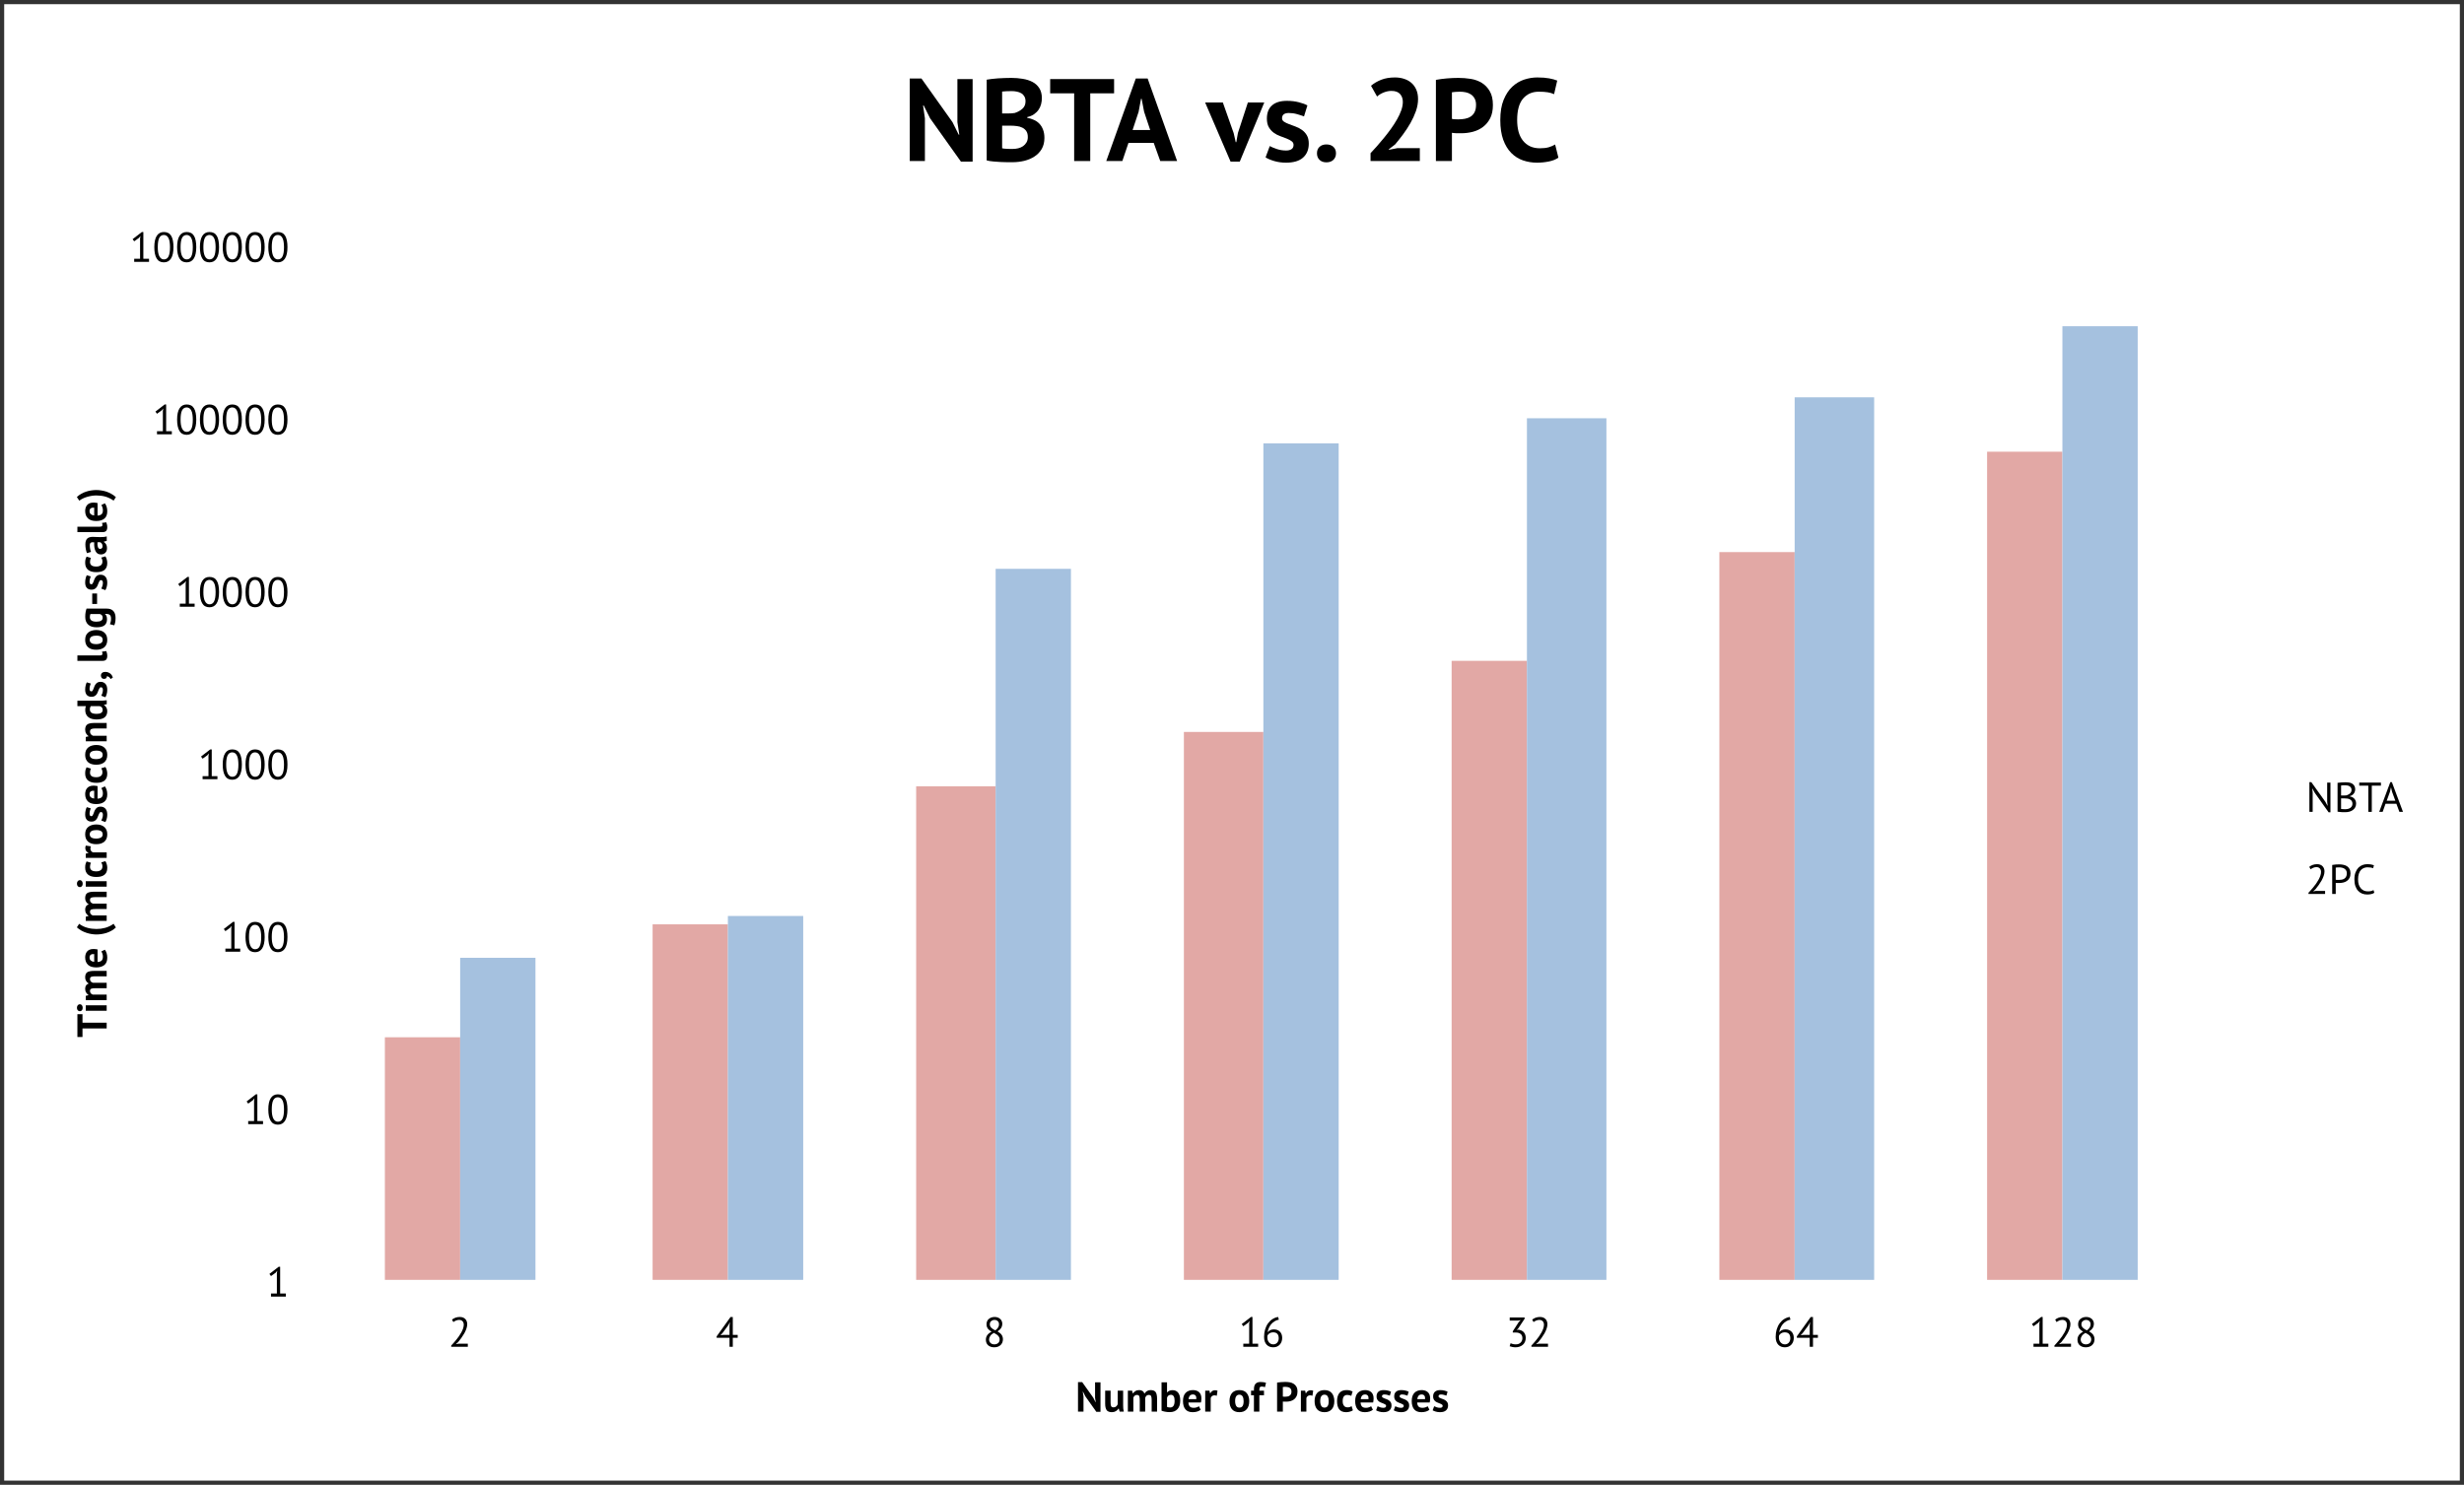 <?xml version="1.0" encoding="UTF-8"?>
<svg xmlns="http://www.w3.org/2000/svg" xmlns:xlink="http://www.w3.org/1999/xlink" width="589pt" height="355pt" viewBox="0 0 589 355" version="1.1">
<rect x="0" y="0" width="589" height="355" fill="#333333" stroke="none"/>
<defs>
<g>
<symbol overflow="visible" id="glyph0-0">
<path style="stroke:none;" d="M 0.5 -7 L 7 -7 L 7 0 L 0.5 0 Z M 5.703 -6.203 L 3.75 -4.031 L 1.797 -6.203 L 1.297 -5.703 L 3.266 -3.5 L 1.297 -1.297 L 1.797 -0.797 L 3.75 -2.969 L 5.703 -0.797 L 6.203 -1.297 L 4.219 -3.5 L 6.203 -5.703 Z M 1.297 -0.266 L 1.375 -0.266 L 1.375 -0.391 L 1.406 -0.391 C 1.445 -0.391 1.484 -0.395 1.516 -0.406 C 1.547 -0.426 1.562 -0.461 1.562 -0.516 C 1.562 -0.566 1.539 -0.598 1.5 -0.609 C 1.469 -0.617 1.438 -0.625 1.406 -0.625 L 1.297 -0.625 Z M 1.406 -0.562 C 1.457 -0.562 1.484 -0.547 1.484 -0.516 C 1.484 -0.484 1.473 -0.461 1.453 -0.453 C 1.441 -0.453 1.426 -0.453 1.406 -0.453 L 1.375 -0.453 L 1.375 -0.562 Z M 1.891 -0.625 L 1.578 -0.625 L 1.578 -0.562 L 1.703 -0.562 L 1.703 -0.266 L 1.766 -0.266 L 1.766 -0.562 L 1.891 -0.562 Z M 2.219 -0.375 C 2.219 -0.344 2.195 -0.328 2.156 -0.328 C 2.102 -0.328 2.07 -0.332 2.062 -0.344 L 2.031 -0.281 C 2.039 -0.281 2.055 -0.273 2.078 -0.266 C 2.098 -0.266 2.125 -0.266 2.156 -0.266 C 2.25 -0.266 2.297 -0.301 2.297 -0.375 C 2.297 -0.438 2.266 -0.469 2.203 -0.469 C 2.148 -0.477 2.125 -0.504 2.125 -0.547 C 2.125 -0.555 2.145 -0.562 2.188 -0.562 C 2.219 -0.562 2.242 -0.555 2.266 -0.547 L 2.297 -0.625 C 2.254 -0.633 2.219 -0.641 2.188 -0.641 C 2.094 -0.641 2.047 -0.602 2.047 -0.531 C 2.047 -0.5 2.051 -0.473 2.062 -0.453 C 2.082 -0.441 2.102 -0.43 2.125 -0.422 C 2.145 -0.41 2.164 -0.398 2.188 -0.391 C 2.207 -0.391 2.219 -0.383 2.219 -0.375 Z M 2.375 -0.469 C 2.395 -0.477 2.422 -0.484 2.453 -0.484 C 2.492 -0.484 2.516 -0.473 2.516 -0.453 L 2.516 -0.438 C 2.504 -0.438 2.492 -0.438 2.484 -0.438 C 2.484 -0.438 2.473 -0.438 2.453 -0.438 C 2.379 -0.438 2.344 -0.406 2.344 -0.344 C 2.344 -0.289 2.367 -0.266 2.422 -0.266 C 2.461 -0.266 2.492 -0.281 2.516 -0.312 L 2.531 -0.266 L 2.594 -0.266 C 2.582 -0.285 2.578 -0.312 2.578 -0.344 L 2.578 -0.453 C 2.578 -0.516 2.547 -0.547 2.484 -0.547 C 2.453 -0.547 2.426 -0.539 2.406 -0.531 C 2.383 -0.531 2.363 -0.523 2.344 -0.516 Z M 2.453 -0.312 C 2.422 -0.312 2.406 -0.328 2.406 -0.359 C 2.406 -0.391 2.422 -0.406 2.453 -0.406 C 2.473 -0.406 2.484 -0.398 2.484 -0.391 C 2.492 -0.391 2.504 -0.391 2.516 -0.391 L 2.516 -0.359 C 2.492 -0.328 2.473 -0.312 2.453 -0.312 Z M 2.922 -0.266 L 2.922 -0.438 C 2.922 -0.508 2.891 -0.547 2.828 -0.547 C 2.785 -0.547 2.754 -0.531 2.734 -0.5 L 2.703 -0.547 L 2.656 -0.547 L 2.656 -0.266 L 2.734 -0.266 L 2.734 -0.438 C 2.742 -0.469 2.766 -0.484 2.797 -0.484 C 2.828 -0.484 2.844 -0.461 2.844 -0.422 L 2.844 -0.266 Z M 2.969 -0.281 C 3 -0.27 3.031 -0.266 3.062 -0.266 C 3.145 -0.266 3.188 -0.289 3.188 -0.344 C 3.188 -0.383 3.176 -0.406 3.156 -0.406 C 3.133 -0.414 3.113 -0.426 3.094 -0.438 C 3.062 -0.445 3.047 -0.457 3.047 -0.469 C 3.047 -0.477 3.055 -0.484 3.078 -0.484 C 3.109 -0.484 3.133 -0.477 3.156 -0.469 L 3.188 -0.531 C 3.156 -0.539 3.117 -0.547 3.078 -0.547 C 3.016 -0.547 2.984 -0.516 2.984 -0.453 C 2.984 -0.422 2.992 -0.398 3.016 -0.391 C 3.035 -0.379 3.051 -0.375 3.062 -0.375 C 3.094 -0.375 3.109 -0.363 3.109 -0.344 C 3.109 -0.32 3.098 -0.312 3.078 -0.312 C 3.047 -0.312 3.016 -0.32 2.984 -0.344 Z M 3.375 -0.422 C 3.375 -0.273 3.441 -0.203 3.578 -0.203 C 3.711 -0.203 3.781 -0.273 3.781 -0.422 C 3.781 -0.555 3.711 -0.625 3.578 -0.625 C 3.523 -0.625 3.477 -0.602 3.438 -0.562 C 3.395 -0.531 3.375 -0.484 3.375 -0.422 Z M 3.438 -0.422 C 3.438 -0.516 3.484 -0.562 3.578 -0.562 C 3.672 -0.562 3.719 -0.516 3.719 -0.422 C 3.719 -0.316 3.672 -0.266 3.578 -0.266 C 3.484 -0.266 3.438 -0.316 3.438 -0.422 Z M 3.641 -0.375 C 3.629 -0.375 3.613 -0.375 3.594 -0.375 C 3.57 -0.375 3.562 -0.391 3.562 -0.422 C 3.562 -0.441 3.57 -0.453 3.594 -0.453 L 3.625 -0.453 L 3.656 -0.5 C 3.625 -0.508 3.598 -0.516 3.578 -0.516 C 3.516 -0.516 3.484 -0.484 3.484 -0.422 C 3.484 -0.348 3.516 -0.312 3.578 -0.312 C 3.609 -0.312 3.633 -0.316 3.656 -0.328 Z M 3.984 -0.266 L 4.062 -0.266 L 4.062 -0.391 L 4.109 -0.391 C 4.148 -0.391 4.188 -0.395 4.219 -0.406 C 4.25 -0.426 4.266 -0.461 4.266 -0.516 C 4.266 -0.566 4.242 -0.598 4.203 -0.609 C 4.172 -0.617 4.133 -0.625 4.094 -0.625 L 3.984 -0.625 Z M 4.109 -0.562 C 4.16 -0.562 4.188 -0.547 4.188 -0.516 C 4.188 -0.484 4.176 -0.461 4.156 -0.453 C 4.145 -0.453 4.125 -0.453 4.094 -0.453 L 4.062 -0.453 L 4.062 -0.562 Z M 4.312 -0.469 C 4.344 -0.477 4.375 -0.484 4.406 -0.484 C 4.438 -0.484 4.453 -0.473 4.453 -0.453 L 4.453 -0.438 C 4.453 -0.438 4.445 -0.438 4.438 -0.438 C 4.438 -0.438 4.426 -0.438 4.406 -0.438 C 4.32 -0.438 4.281 -0.406 4.281 -0.344 C 4.281 -0.289 4.312 -0.266 4.375 -0.266 C 4.414 -0.266 4.441 -0.281 4.453 -0.312 L 4.484 -0.266 L 4.547 -0.266 C 4.535 -0.285 4.531 -0.312 4.531 -0.344 L 4.531 -0.453 C 4.531 -0.516 4.5 -0.547 4.438 -0.547 C 4.406 -0.547 4.375 -0.539 4.344 -0.531 C 4.32 -0.531 4.305 -0.523 4.297 -0.516 Z M 4.406 -0.312 C 4.375 -0.312 4.359 -0.328 4.359 -0.359 C 4.359 -0.391 4.375 -0.406 4.406 -0.406 C 4.426 -0.406 4.438 -0.398 4.438 -0.391 C 4.445 -0.391 4.453 -0.391 4.453 -0.391 L 4.453 -0.359 C 4.441 -0.328 4.426 -0.312 4.406 -0.312 Z M 4.781 -0.547 C 4.77 -0.547 4.754 -0.547 4.734 -0.547 C 4.711 -0.547 4.695 -0.531 4.688 -0.5 L 4.672 -0.5 L 4.656 -0.547 L 4.594 -0.547 L 4.594 -0.266 L 4.688 -0.266 L 4.688 -0.438 C 4.688 -0.469 4.703 -0.484 4.734 -0.484 L 4.75 -0.484 C 4.758 -0.484 4.766 -0.477 4.766 -0.469 Z M 4.828 -0.469 C 4.867 -0.477 4.898 -0.484 4.922 -0.484 C 4.953 -0.484 4.969 -0.473 4.969 -0.453 L 4.969 -0.438 C 4.957 -0.438 4.945 -0.438 4.938 -0.438 C 4.938 -0.438 4.93 -0.438 4.922 -0.438 C 4.836 -0.438 4.797 -0.406 4.797 -0.344 C 4.797 -0.289 4.82 -0.266 4.875 -0.266 C 4.926 -0.266 4.957 -0.281 4.969 -0.312 L 4.984 -0.312 L 4.984 -0.266 L 5.047 -0.266 C 5.047 -0.285 5.047 -0.312 5.047 -0.344 L 5.047 -0.453 C 5.047 -0.516 5.008 -0.547 4.938 -0.547 C 4.914 -0.547 4.895 -0.539 4.875 -0.531 C 4.852 -0.531 4.832 -0.523 4.812 -0.516 Z M 4.906 -0.312 C 4.883 -0.312 4.875 -0.328 4.875 -0.359 C 4.875 -0.391 4.891 -0.406 4.922 -0.406 C 4.93 -0.406 4.938 -0.398 4.938 -0.391 C 4.945 -0.391 4.957 -0.391 4.969 -0.391 L 4.969 -0.359 C 4.957 -0.328 4.938 -0.312 4.906 -0.312 Z M 5.328 -0.625 L 5.016 -0.625 L 5.016 -0.562 L 5.125 -0.562 L 5.125 -0.266 L 5.203 -0.266 L 5.203 -0.562 L 5.328 -0.562 Z M 5.406 -0.547 L 5.328 -0.547 L 5.453 -0.266 C 5.441 -0.234 5.426 -0.219 5.406 -0.219 L 5.391 -0.234 L 5.375 -0.172 C 5.383 -0.16 5.398 -0.156 5.422 -0.156 C 5.453 -0.156 5.484 -0.203 5.516 -0.297 L 5.625 -0.547 L 5.547 -0.547 L 5.484 -0.391 L 5.484 -0.344 L 5.469 -0.391 Z M 5.656 -0.156 L 5.734 -0.156 L 5.734 -0.281 C 5.734 -0.27 5.75 -0.266 5.781 -0.266 C 5.875 -0.266 5.922 -0.312 5.922 -0.406 C 5.922 -0.5 5.883 -0.547 5.812 -0.547 C 5.781 -0.547 5.75 -0.535 5.719 -0.516 L 5.703 -0.516 L 5.703 -0.547 L 5.656 -0.547 Z M 5.797 -0.484 C 5.828 -0.484 5.844 -0.457 5.844 -0.406 C 5.844 -0.344 5.816 -0.312 5.766 -0.312 C 5.754 -0.312 5.742 -0.32 5.734 -0.344 L 5.734 -0.438 C 5.734 -0.469 5.754 -0.484 5.797 -0.484 Z M 6.188 -0.344 C 6.164 -0.32 6.141 -0.312 6.109 -0.312 C 6.066 -0.312 6.039 -0.332 6.031 -0.375 L 6.219 -0.375 L 6.219 -0.438 C 6.219 -0.477 6.207 -0.504 6.188 -0.516 C 6.164 -0.535 6.133 -0.547 6.094 -0.547 C 6 -0.547 5.953 -0.5 5.953 -0.406 C 5.953 -0.312 6 -0.266 6.094 -0.266 C 6.113 -0.266 6.133 -0.266 6.156 -0.266 C 6.176 -0.273 6.191 -0.285 6.203 -0.297 Z M 6.094 -0.484 C 6.133 -0.484 6.156 -0.469 6.156 -0.438 L 6.047 -0.438 C 6.047 -0.469 6.062 -0.484 6.094 -0.484 Z "/>
</symbol>
<symbol overflow="visible" id="glyph0-1">
<path style="stroke:none;" d="M 1.078 -0.734 L 2.484 -0.734 L 2.484 -5.578 L 2.578 -6.172 L 2.188 -5.703 L 1.078 -4.906 L 0.703 -5.422 L 2.906 -7.125 L 3.266 -7.125 L 3.266 -0.734 L 4.625 -0.734 L 4.625 0 L 1.078 0 Z "/>
</symbol>
<symbol overflow="visible" id="glyph0-2">
<path style="stroke:none;" d=""/>
</symbol>
<symbol overflow="visible" id="glyph0-3">
<path style="stroke:none;" d="M 0.438 -3.5 C 0.438 -4.695 0.629 -5.598 1.016 -6.203 C 1.398 -6.816 1.969 -7.125 2.719 -7.125 C 3.531 -7.125 4.113 -6.82 4.469 -6.219 C 4.832 -5.625 5.016 -4.719 5.016 -3.5 C 5.016 -2.301 4.816 -1.395 4.422 -0.781 C 4.035 -0.176 3.469 0.125 2.719 0.125 C 1.926 0.125 1.348 -0.191 0.984 -0.828 C 0.617 -1.461 0.438 -2.352 0.438 -3.5 Z M 1.266 -3.5 C 1.266 -3.062 1.289 -2.664 1.344 -2.312 C 1.406 -1.957 1.492 -1.648 1.609 -1.391 C 1.734 -1.141 1.883 -0.941 2.062 -0.797 C 2.25 -0.648 2.469 -0.578 2.719 -0.578 C 3.227 -0.578 3.598 -0.812 3.828 -1.281 C 4.066 -1.75 4.188 -2.488 4.188 -3.5 C 4.188 -3.926 4.16 -4.316 4.109 -4.672 C 4.066 -5.035 3.984 -5.348 3.859 -5.609 C 3.742 -5.867 3.594 -6.066 3.406 -6.203 C 3.219 -6.348 2.988 -6.422 2.719 -6.422 C 2.219 -6.422 1.848 -6.18 1.609 -5.703 C 1.379 -5.234 1.266 -4.5 1.266 -3.5 Z "/>
</symbol>
<symbol overflow="visible" id="glyph0-4">
<path style="stroke:none;" d="M 4.453 -5.406 C 4.453 -5.051 4.383 -4.688 4.25 -4.312 C 4.125 -3.945 3.957 -3.578 3.75 -3.203 C 3.539 -2.836 3.305 -2.473 3.047 -2.109 C 2.785 -1.754 2.523 -1.414 2.266 -1.094 L 1.781 -0.672 L 1.781 -0.625 L 2.422 -0.734 L 4.594 -0.734 L 4.594 0 L 0.625 0 L 0.625 -0.297 C 0.77 -0.441 0.941 -0.629 1.141 -0.859 C 1.348 -1.086 1.562 -1.336 1.781 -1.609 C 2.008 -1.891 2.234 -2.18 2.453 -2.484 C 2.672 -2.797 2.867 -3.113 3.047 -3.438 C 3.223 -3.758 3.363 -4.078 3.469 -4.391 C 3.57 -4.703 3.625 -5 3.625 -5.281 C 3.625 -5.602 3.531 -5.875 3.344 -6.094 C 3.156 -6.312 2.875 -6.422 2.5 -6.422 C 2.25 -6.422 2.004 -6.367 1.766 -6.266 C 1.523 -6.16 1.316 -6.039 1.141 -5.906 L 0.812 -6.484 C 1.039 -6.68 1.316 -6.836 1.641 -6.953 C 1.961 -7.066 2.305 -7.125 2.672 -7.125 C 2.953 -7.125 3.203 -7.082 3.422 -7 C 3.648 -6.914 3.836 -6.797 3.984 -6.641 C 4.141 -6.484 4.254 -6.301 4.328 -6.094 C 4.41 -5.883 4.453 -5.656 4.453 -5.406 Z "/>
</symbol>
<symbol overflow="visible" id="glyph0-5">
<path style="stroke:none;" d="M 5.234 -2.156 L 4.062 -2.156 L 4.062 0 L 3.281 0 L 3.281 -2.156 L 0.203 -2.156 L 0.203 -2.484 L 3.516 -7.109 L 4.062 -7.109 L 4.062 -2.844 L 5.234 -2.844 Z M 3.281 -5.031 L 3.375 -5.844 L 3.344 -5.844 L 3 -5.172 L 1.594 -3.266 L 1.109 -2.766 L 1.812 -2.844 L 3.281 -2.844 Z "/>
</symbol>
<symbol overflow="visible" id="glyph0-6">
<path style="stroke:none;" d="M 0.688 -1.672 C 0.688 -2.086 0.797 -2.453 1.016 -2.766 C 1.234 -3.078 1.578 -3.359 2.047 -3.609 C 1.879 -3.711 1.723 -3.816 1.578 -3.922 C 1.43 -4.035 1.301 -4.16 1.188 -4.297 C 1.082 -4.441 1 -4.598 0.938 -4.766 C 0.875 -4.941 0.844 -5.145 0.844 -5.375 C 0.844 -5.633 0.883 -5.867 0.969 -6.078 C 1.062 -6.297 1.191 -6.477 1.359 -6.625 C 1.535 -6.781 1.738 -6.898 1.969 -6.984 C 2.207 -7.078 2.477 -7.125 2.781 -7.125 C 3.062 -7.125 3.312 -7.082 3.531 -7 C 3.758 -6.914 3.953 -6.801 4.109 -6.656 C 4.266 -6.52 4.383 -6.352 4.469 -6.156 C 4.562 -5.969 4.609 -5.758 4.609 -5.531 C 4.609 -5.145 4.52 -4.805 4.344 -4.516 C 4.176 -4.234 3.891 -3.953 3.484 -3.672 C 3.66 -3.566 3.828 -3.453 3.984 -3.328 C 4.141 -3.211 4.273 -3.082 4.391 -2.938 C 4.504 -2.789 4.594 -2.625 4.656 -2.438 C 4.727 -2.258 4.766 -2.051 4.766 -1.812 C 4.766 -1.531 4.719 -1.27 4.625 -1.031 C 4.531 -0.801 4.395 -0.598 4.219 -0.422 C 4.039 -0.254 3.82 -0.117 3.562 -0.016 C 3.301 0.078 3.004 0.125 2.672 0.125 C 2.348 0.125 2.062 0.078 1.812 -0.016 C 1.57 -0.109 1.363 -0.234 1.188 -0.391 C 1.02 -0.555 0.895 -0.75 0.812 -0.969 C 0.727 -1.188 0.688 -1.422 0.688 -1.672 Z M 3.984 -1.766 C 3.984 -1.961 3.941 -2.133 3.859 -2.281 C 3.785 -2.438 3.68 -2.578 3.547 -2.703 C 3.422 -2.828 3.273 -2.938 3.109 -3.031 C 2.941 -3.133 2.77 -3.234 2.594 -3.328 C 2.188 -3.098 1.895 -2.844 1.719 -2.562 C 1.539 -2.289 1.453 -2.023 1.453 -1.766 C 1.453 -1.609 1.477 -1.457 1.531 -1.312 C 1.594 -1.164 1.676 -1.035 1.781 -0.922 C 1.883 -0.816 2.016 -0.734 2.172 -0.672 C 2.328 -0.609 2.508 -0.578 2.719 -0.578 C 2.883 -0.578 3.047 -0.602 3.203 -0.656 C 3.359 -0.707 3.492 -0.781 3.609 -0.875 C 3.723 -0.969 3.812 -1.086 3.875 -1.234 C 3.945 -1.391 3.984 -1.566 3.984 -1.766 Z M 1.625 -5.391 C 1.625 -5.203 1.66 -5.035 1.734 -4.891 C 1.805 -4.754 1.898 -4.629 2.016 -4.516 C 2.141 -4.398 2.281 -4.289 2.438 -4.188 C 2.602 -4.094 2.773 -4.004 2.953 -3.922 C 3.254 -4.148 3.473 -4.379 3.609 -4.609 C 3.754 -4.836 3.828 -5.086 3.828 -5.359 C 3.828 -5.703 3.723 -5.961 3.516 -6.141 C 3.305 -6.328 3.055 -6.422 2.766 -6.422 C 2.578 -6.422 2.41 -6.391 2.266 -6.328 C 2.129 -6.266 2.008 -6.188 1.906 -6.094 C 1.812 -6 1.738 -5.891 1.688 -5.766 C 1.645 -5.648 1.625 -5.523 1.625 -5.391 Z "/>
</symbol>
<symbol overflow="visible" id="glyph0-7">
<path style="stroke:none;" d="M 4.922 -2.109 C 4.922 -1.805 4.875 -1.52 4.781 -1.25 C 4.688 -0.977 4.547 -0.738 4.359 -0.531 C 4.18 -0.332 3.957 -0.172 3.688 -0.047 C 3.426 0.066 3.129 0.125 2.797 0.125 C 2.461 0.125 2.16 0.07 1.891 -0.031 C 1.617 -0.145 1.383 -0.305 1.188 -0.516 C 1 -0.723 0.852 -0.977 0.75 -1.281 C 0.645 -1.594 0.594 -1.945 0.594 -2.344 C 0.594 -3.008 0.676 -3.617 0.844 -4.172 C 1.02 -4.734 1.258 -5.219 1.562 -5.625 C 1.863 -6.039 2.219 -6.375 2.625 -6.625 C 3.031 -6.883 3.473 -7.051 3.953 -7.125 L 4.125 -6.484 C 3.75 -6.41 3.41 -6.281 3.109 -6.094 C 2.805 -5.906 2.535 -5.676 2.297 -5.406 C 2.066 -5.133 1.879 -4.828 1.734 -4.484 C 1.586 -4.148 1.488 -3.801 1.438 -3.438 C 1.539 -3.613 1.719 -3.773 1.969 -3.922 C 2.227 -4.078 2.539 -4.156 2.906 -4.156 C 3.531 -4.156 4.02 -3.973 4.375 -3.609 C 4.738 -3.254 4.922 -2.754 4.922 -2.109 Z M 4.094 -2.031 C 4.094 -2.5 3.984 -2.852 3.766 -3.094 C 3.547 -3.332 3.203 -3.453 2.734 -3.453 C 2.41 -3.453 2.129 -3.375 1.891 -3.219 C 1.66 -3.062 1.5 -2.883 1.406 -2.688 C 1.383 -2.594 1.375 -2.516 1.375 -2.453 C 1.375 -2.391 1.375 -2.32 1.375 -2.25 C 1.375 -2.039 1.398 -1.836 1.453 -1.641 C 1.516 -1.441 1.602 -1.266 1.719 -1.109 C 1.844 -0.953 1.992 -0.82 2.172 -0.719 C 2.348 -0.625 2.555 -0.578 2.797 -0.578 C 2.992 -0.578 3.172 -0.613 3.328 -0.688 C 3.484 -0.758 3.617 -0.859 3.734 -0.984 C 3.848 -1.117 3.938 -1.273 4 -1.453 C 4.062 -1.629 4.094 -1.82 4.094 -2.031 Z "/>
</symbol>
<symbol overflow="visible" id="glyph0-8">
<path style="stroke:none;" d="M 2.344 -0.578 C 2.57 -0.578 2.781 -0.609 2.969 -0.672 C 3.164 -0.742 3.332 -0.844 3.469 -0.969 C 3.613 -1.102 3.723 -1.258 3.797 -1.438 C 3.879 -1.613 3.922 -1.812 3.922 -2.031 C 3.922 -2.5 3.781 -2.844 3.5 -3.062 C 3.227 -3.289 2.848 -3.406 2.359 -3.406 L 1.625 -3.406 L 1.625 -3.703 L 3.062 -5.922 L 3.516 -6.359 L 2.875 -6.266 L 0.891 -6.266 L 0.891 -7 L 4.453 -7 L 4.453 -6.703 L 2.875 -4.312 L 2.516 -4.031 L 2.516 -4.016 L 2.859 -4.078 C 3.129 -4.066 3.375 -4.016 3.594 -3.922 C 3.82 -3.836 4.02 -3.711 4.188 -3.547 C 4.352 -3.379 4.484 -3.176 4.578 -2.938 C 4.672 -2.695 4.719 -2.426 4.719 -2.125 C 4.719 -1.77 4.656 -1.453 4.531 -1.172 C 4.406 -0.891 4.234 -0.656 4.016 -0.469 C 3.797 -0.281 3.539 -0.133 3.25 -0.031 C 2.957 0.07 2.645 0.125 2.312 0.125 C 2.02 0.125 1.754 0.098 1.516 0.047 C 1.273 0.004 1.062 -0.051 0.875 -0.125 L 1.094 -0.844 C 1.238 -0.77 1.414 -0.707 1.625 -0.656 C 1.844 -0.602 2.082 -0.578 2.344 -0.578 Z "/>
</symbol>
<symbol overflow="visible" id="glyph0-9">
<path style="stroke:none;" d="M 2.109 -4.578 L 1.562 -5.594 L 1.531 -5.594 L 1.625 -4.578 L 1.625 0 L 0.844 0 L 0.844 -7.109 L 1.297 -7.109 L 4.641 -2.438 L 5.156 -1.484 L 5.203 -1.484 L 5.094 -2.438 L 5.094 -7 L 5.875 -7 L 5.875 0.109 L 5.438 0.109 Z "/>
</symbol>
<symbol overflow="visible" id="glyph0-10">
<path style="stroke:none;" d="M 5.062 -5.406 C 5.062 -5.238 5.035 -5.066 4.984 -4.891 C 4.93 -4.711 4.852 -4.551 4.75 -4.406 C 4.645 -4.258 4.508 -4.129 4.344 -4.016 C 4.176 -3.898 3.977 -3.812 3.75 -3.75 L 3.75 -3.703 C 3.945 -3.672 4.133 -3.613 4.312 -3.531 C 4.5 -3.457 4.66 -3.348 4.797 -3.203 C 4.941 -3.066 5.055 -2.898 5.141 -2.703 C 5.234 -2.504 5.281 -2.266 5.281 -1.984 C 5.281 -1.629 5.203 -1.316 5.047 -1.047 C 4.898 -0.785 4.703 -0.57 4.453 -0.406 C 4.211 -0.238 3.938 -0.113 3.625 -0.031 C 3.312 0.039 2.992 0.078 2.672 0.078 C 2.555 0.078 2.422 0.078 2.266 0.078 C 2.117 0.078 1.961 0.07 1.797 0.062 C 1.629 0.051 1.461 0.035 1.297 0.016 C 1.129 0.004 0.977 -0.016 0.844 -0.047 L 0.844 -6.938 C 1.094 -6.977 1.379 -7.008 1.703 -7.031 C 2.035 -7.062 2.395 -7.078 2.781 -7.078 C 3.039 -7.078 3.305 -7.055 3.578 -7.016 C 3.848 -6.973 4.094 -6.891 4.312 -6.766 C 4.531 -6.641 4.707 -6.469 4.844 -6.25 C 4.988 -6.031 5.062 -5.75 5.062 -5.406 Z M 2.75 -0.641 C 2.957 -0.641 3.16 -0.664 3.359 -0.719 C 3.566 -0.77 3.742 -0.848 3.891 -0.953 C 4.047 -1.066 4.172 -1.203 4.266 -1.359 C 4.359 -1.516 4.406 -1.707 4.406 -1.938 C 4.406 -2.207 4.348 -2.426 4.234 -2.594 C 4.117 -2.758 3.973 -2.891 3.797 -2.984 C 3.629 -3.078 3.43 -3.141 3.203 -3.172 C 2.984 -3.203 2.766 -3.219 2.547 -3.219 L 1.688 -3.219 L 1.688 -0.703 C 1.727 -0.691 1.789 -0.68 1.875 -0.672 C 1.969 -0.672 2.062 -0.664 2.156 -0.656 C 2.258 -0.656 2.363 -0.648 2.469 -0.641 C 2.57 -0.641 2.664 -0.641 2.75 -0.641 Z M 2.203 -3.922 C 2.316 -3.922 2.453 -3.922 2.609 -3.922 C 2.766 -3.93 2.898 -3.941 3.016 -3.953 C 3.172 -4.016 3.316 -4.082 3.453 -4.156 C 3.598 -4.227 3.723 -4.316 3.828 -4.422 C 3.941 -4.523 4.031 -4.645 4.094 -4.781 C 4.156 -4.914 4.188 -5.066 4.188 -5.234 C 4.188 -5.453 4.145 -5.629 4.062 -5.766 C 3.977 -5.91 3.863 -6.023 3.719 -6.109 C 3.582 -6.203 3.426 -6.266 3.25 -6.297 C 3.07 -6.336 2.891 -6.359 2.703 -6.359 C 2.484 -6.359 2.281 -6.352 2.094 -6.344 C 1.906 -6.332 1.77 -6.316 1.688 -6.297 L 1.688 -3.922 Z "/>
</symbol>
<symbol overflow="visible" id="glyph0-11">
<path style="stroke:none;" d="M 5.375 -6.266 L 3.188 -6.266 L 3.188 0 L 2.359 0 L 2.359 -6.266 L 0.188 -6.266 L 0.188 -7 L 5.375 -7 Z "/>
</symbol>
<symbol overflow="visible" id="glyph0-12">
<path style="stroke:none;" d="M 4.188 -1.938 L 1.594 -1.938 L 0.906 0 L 0.078 0 L 2.734 -7.109 L 3.109 -7.109 L 5.766 0 L 4.906 0 Z M 1.875 -2.656 L 3.938 -2.656 L 3.156 -4.797 L 2.906 -5.844 L 2.891 -5.844 L 2.641 -4.766 Z "/>
</symbol>
<symbol overflow="visible" id="glyph0-13">
<path style="stroke:none;" d="M 0.844 -6.938 C 1.102 -6.988 1.379 -7.023 1.672 -7.047 C 1.961 -7.066 2.254 -7.078 2.547 -7.078 C 2.848 -7.078 3.156 -7.047 3.469 -6.984 C 3.789 -6.93 4.082 -6.82 4.344 -6.656 C 4.602 -6.5 4.812 -6.281 4.969 -6 C 5.133 -5.719 5.219 -5.363 5.219 -4.938 C 5.219 -4.508 5.141 -4.145 4.984 -3.844 C 4.836 -3.551 4.633 -3.312 4.375 -3.125 C 4.125 -2.945 3.832 -2.816 3.5 -2.734 C 3.176 -2.66 2.844 -2.625 2.5 -2.625 C 2.469 -2.625 2.41 -2.625 2.328 -2.625 C 2.254 -2.625 2.176 -2.625 2.094 -2.625 C 2.008 -2.625 1.926 -2.629 1.844 -2.641 C 1.77 -2.648 1.719 -2.656 1.688 -2.656 L 1.688 0 L 0.844 0 Z M 2.562 -6.359 C 2.383 -6.359 2.211 -6.352 2.047 -6.344 C 1.891 -6.344 1.77 -6.328 1.688 -6.297 L 1.688 -3.406 C 1.719 -3.383 1.77 -3.375 1.844 -3.375 C 1.914 -3.375 1.988 -3.367 2.062 -3.359 C 2.145 -3.359 2.223 -3.359 2.297 -3.359 C 2.367 -3.359 2.422 -3.359 2.453 -3.359 C 2.68 -3.359 2.906 -3.379 3.125 -3.422 C 3.352 -3.461 3.555 -3.539 3.734 -3.656 C 3.922 -3.77 4.066 -3.93 4.172 -4.141 C 4.285 -4.348 4.344 -4.613 4.344 -4.938 C 4.344 -5.207 4.289 -5.43 4.188 -5.609 C 4.082 -5.797 3.941 -5.941 3.766 -6.047 C 3.598 -6.16 3.406 -6.238 3.188 -6.281 C 2.977 -6.332 2.77 -6.359 2.562 -6.359 Z "/>
</symbol>
<symbol overflow="visible" id="glyph0-14">
<path style="stroke:none;" d="M 5.328 -0.297 C 5.129 -0.141 4.875 -0.031 4.562 0.031 C 4.258 0.094 3.938 0.125 3.594 0.125 C 3.164 0.125 2.77 0.051 2.406 -0.094 C 2.039 -0.238 1.723 -0.457 1.453 -0.75 C 1.18 -1.039 0.961 -1.414 0.797 -1.875 C 0.641 -2.332 0.562 -2.875 0.562 -3.5 C 0.562 -4.156 0.648 -4.707 0.828 -5.156 C 1.004 -5.613 1.234 -5.988 1.516 -6.281 C 1.805 -6.57 2.133 -6.785 2.5 -6.922 C 2.863 -7.055 3.227 -7.125 3.594 -7.125 C 4 -7.125 4.328 -7.098 4.578 -7.047 C 4.828 -7.004 5.047 -6.945 5.234 -6.875 L 5.031 -6.156 C 4.707 -6.301 4.25 -6.375 3.656 -6.375 C 3.383 -6.375 3.113 -6.32 2.844 -6.219 C 2.582 -6.125 2.344 -5.961 2.125 -5.734 C 1.914 -5.516 1.75 -5.219 1.625 -4.844 C 1.5 -4.477 1.438 -4.031 1.438 -3.5 C 1.438 -3.02 1.492 -2.598 1.609 -2.234 C 1.734 -1.879 1.898 -1.582 2.109 -1.344 C 2.328 -1.102 2.578 -0.922 2.859 -0.797 C 3.141 -0.68 3.445 -0.625 3.781 -0.625 C 4.082 -0.625 4.344 -0.648 4.562 -0.703 C 4.789 -0.766 4.977 -0.844 5.125 -0.938 Z "/>
</symbol>
<symbol overflow="visible" id="glyph1-0">
<path style="stroke:none;" d="M -7 -0.5 L -7 -7 L 0 -7 L 0 -0.5 Z M -6.203 -5.703 L -4.031 -3.75 L -6.203 -1.797 L -5.703 -1.297 L -3.5 -3.266 L -1.297 -1.297 L -0.797 -1.797 L -2.969 -3.75 L -0.797 -5.703 L -1.297 -6.203 L -3.5 -4.219 L -5.703 -6.203 Z M -0.266 -1.297 L -0.266 -1.375 L -0.391 -1.375 L -0.391 -1.406 C -0.391 -1.445 -0.395 -1.484 -0.406 -1.516 C -0.426 -1.547 -0.461 -1.562 -0.516 -1.562 C -0.566 -1.562 -0.598 -1.539 -0.609 -1.5 C -0.617 -1.469 -0.625 -1.438 -0.625 -1.406 L -0.625 -1.297 Z M -0.562 -1.406 C -0.562 -1.457 -0.547 -1.484 -0.516 -1.484 C -0.484 -1.484 -0.461 -1.473 -0.453 -1.453 C -0.453 -1.441 -0.453 -1.426 -0.453 -1.406 L -0.453 -1.375 L -0.562 -1.375 Z M -0.625 -1.891 L -0.625 -1.578 L -0.562 -1.578 L -0.562 -1.703 L -0.266 -1.703 L -0.266 -1.766 L -0.562 -1.766 L -0.562 -1.891 Z M -0.375 -2.219 C -0.344 -2.219 -0.328 -2.195 -0.328 -2.156 C -0.328 -2.102 -0.332 -2.07 -0.344 -2.062 L -0.281 -2.031 C -0.281 -2.039 -0.273 -2.055 -0.266 -2.078 C -0.266 -2.098 -0.266 -2.125 -0.266 -2.156 C -0.266 -2.25 -0.301 -2.297 -0.375 -2.297 C -0.438 -2.297 -0.469 -2.266 -0.469 -2.203 C -0.477 -2.148 -0.504 -2.125 -0.547 -2.125 C -0.555 -2.125 -0.562 -2.145 -0.562 -2.188 C -0.562 -2.219 -0.555 -2.242 -0.547 -2.266 L -0.625 -2.297 C -0.633 -2.254 -0.641 -2.219 -0.641 -2.188 C -0.641 -2.094 -0.602 -2.047 -0.531 -2.047 C -0.5 -2.047 -0.473 -2.051 -0.453 -2.062 C -0.441 -2.082 -0.43 -2.102 -0.422 -2.125 C -0.41 -2.145 -0.398 -2.164 -0.391 -2.188 C -0.391 -2.207 -0.383 -2.219 -0.375 -2.219 Z M -0.469 -2.375 C -0.477 -2.395 -0.484 -2.422 -0.484 -2.453 C -0.484 -2.492 -0.473 -2.516 -0.453 -2.516 L -0.438 -2.516 C -0.438 -2.504 -0.438 -2.492 -0.438 -2.484 C -0.438 -2.484 -0.438 -2.473 -0.438 -2.453 C -0.438 -2.379 -0.406 -2.344 -0.344 -2.344 C -0.289 -2.344 -0.266 -2.367 -0.266 -2.422 C -0.266 -2.461 -0.281 -2.492 -0.312 -2.516 L -0.266 -2.531 L -0.266 -2.594 C -0.285 -2.582 -0.312 -2.578 -0.344 -2.578 L -0.453 -2.578 C -0.516 -2.578 -0.547 -2.547 -0.547 -2.484 C -0.547 -2.453 -0.539 -2.426 -0.531 -2.406 C -0.531 -2.383 -0.523 -2.363 -0.516 -2.344 Z M -0.312 -2.453 C -0.312 -2.422 -0.328 -2.406 -0.359 -2.406 C -0.391 -2.406 -0.406 -2.422 -0.406 -2.453 C -0.406 -2.473 -0.398 -2.484 -0.391 -2.484 C -0.391 -2.492 -0.391 -2.504 -0.391 -2.516 L -0.359 -2.516 C -0.328 -2.492 -0.312 -2.473 -0.312 -2.453 Z M -0.266 -2.922 L -0.438 -2.922 C -0.508 -2.922 -0.547 -2.891 -0.547 -2.828 C -0.547 -2.785 -0.531 -2.754 -0.5 -2.734 L -0.547 -2.703 L -0.547 -2.656 L -0.266 -2.656 L -0.266 -2.734 L -0.438 -2.734 C -0.469 -2.742 -0.484 -2.766 -0.484 -2.797 C -0.484 -2.828 -0.461 -2.844 -0.422 -2.844 L -0.266 -2.844 Z M -0.281 -2.969 C -0.27 -3 -0.266 -3.031 -0.266 -3.062 C -0.266 -3.145 -0.289 -3.188 -0.344 -3.188 C -0.383 -3.188 -0.406 -3.176 -0.406 -3.156 C -0.414 -3.133 -0.426 -3.113 -0.438 -3.094 C -0.445 -3.062 -0.457 -3.047 -0.469 -3.047 C -0.477 -3.047 -0.484 -3.055 -0.484 -3.078 C -0.484 -3.109 -0.477 -3.133 -0.469 -3.156 L -0.531 -3.188 C -0.539 -3.156 -0.547 -3.117 -0.547 -3.078 C -0.547 -3.016 -0.516 -2.984 -0.453 -2.984 C -0.422 -2.984 -0.398 -2.992 -0.391 -3.016 C -0.379 -3.035 -0.375 -3.051 -0.375 -3.062 C -0.375 -3.094 -0.363 -3.109 -0.344 -3.109 C -0.32 -3.109 -0.312 -3.098 -0.312 -3.078 C -0.312 -3.047 -0.32 -3.016 -0.344 -2.984 Z M -0.422 -3.375 C -0.273 -3.375 -0.203 -3.441 -0.203 -3.578 C -0.203 -3.711 -0.273 -3.781 -0.422 -3.781 C -0.555 -3.781 -0.625 -3.711 -0.625 -3.578 C -0.625 -3.523 -0.602 -3.477 -0.562 -3.438 C -0.531 -3.395 -0.484 -3.375 -0.422 -3.375 Z M -0.422 -3.438 C -0.516 -3.438 -0.562 -3.484 -0.562 -3.578 C -0.562 -3.672 -0.516 -3.719 -0.422 -3.719 C -0.316 -3.719 -0.266 -3.672 -0.266 -3.578 C -0.266 -3.484 -0.316 -3.438 -0.422 -3.438 Z M -0.375 -3.641 C -0.375 -3.629 -0.375 -3.613 -0.375 -3.594 C -0.375 -3.57 -0.391 -3.562 -0.422 -3.562 C -0.441 -3.562 -0.453 -3.57 -0.453 -3.594 L -0.453 -3.625 L -0.5 -3.656 C -0.508 -3.625 -0.516 -3.598 -0.516 -3.578 C -0.516 -3.516 -0.484 -3.484 -0.422 -3.484 C -0.348 -3.484 -0.312 -3.516 -0.312 -3.578 C -0.312 -3.609 -0.316 -3.633 -0.328 -3.656 Z M -0.266 -3.984 L -0.266 -4.062 L -0.391 -4.062 L -0.391 -4.109 C -0.391 -4.148 -0.395 -4.188 -0.406 -4.219 C -0.426 -4.25 -0.461 -4.266 -0.516 -4.266 C -0.566 -4.266 -0.598 -4.242 -0.609 -4.203 C -0.617 -4.172 -0.625 -4.133 -0.625 -4.094 L -0.625 -3.984 Z M -0.562 -4.109 C -0.562 -4.16 -0.547 -4.188 -0.516 -4.188 C -0.484 -4.188 -0.461 -4.176 -0.453 -4.156 C -0.453 -4.145 -0.453 -4.125 -0.453 -4.094 L -0.453 -4.062 L -0.562 -4.062 Z M -0.469 -4.312 C -0.477 -4.344 -0.484 -4.375 -0.484 -4.406 C -0.484 -4.438 -0.473 -4.453 -0.453 -4.453 L -0.438 -4.453 C -0.438 -4.453 -0.438 -4.445 -0.438 -4.438 C -0.438 -4.438 -0.438 -4.426 -0.438 -4.406 C -0.438 -4.32 -0.406 -4.281 -0.344 -4.281 C -0.289 -4.281 -0.266 -4.312 -0.266 -4.375 C -0.266 -4.414 -0.281 -4.441 -0.312 -4.453 L -0.266 -4.484 L -0.266 -4.547 C -0.285 -4.535 -0.312 -4.531 -0.344 -4.531 L -0.453 -4.531 C -0.516 -4.531 -0.547 -4.5 -0.547 -4.438 C -0.547 -4.406 -0.539 -4.375 -0.531 -4.344 C -0.531 -4.32 -0.523 -4.305 -0.516 -4.297 Z M -0.312 -4.406 C -0.312 -4.375 -0.328 -4.359 -0.359 -4.359 C -0.391 -4.359 -0.406 -4.375 -0.406 -4.406 C -0.406 -4.426 -0.398 -4.438 -0.391 -4.438 C -0.391 -4.445 -0.391 -4.453 -0.391 -4.453 L -0.359 -4.453 C -0.328 -4.441 -0.312 -4.426 -0.312 -4.406 Z M -0.547 -4.781 C -0.547 -4.77 -0.547 -4.754 -0.547 -4.734 C -0.547 -4.711 -0.531 -4.695 -0.5 -4.688 L -0.5 -4.672 L -0.547 -4.656 L -0.547 -4.594 L -0.266 -4.594 L -0.266 -4.688 L -0.438 -4.688 C -0.469 -4.688 -0.484 -4.703 -0.484 -4.734 L -0.484 -4.75 C -0.484 -4.758 -0.477 -4.766 -0.469 -4.766 Z M -0.469 -4.828 C -0.477 -4.867 -0.484 -4.898 -0.484 -4.922 C -0.484 -4.953 -0.473 -4.969 -0.453 -4.969 L -0.438 -4.969 C -0.438 -4.957 -0.438 -4.945 -0.438 -4.938 C -0.438 -4.938 -0.438 -4.93 -0.438 -4.922 C -0.438 -4.836 -0.406 -4.797 -0.344 -4.797 C -0.289 -4.797 -0.266 -4.82 -0.266 -4.875 C -0.266 -4.926 -0.281 -4.957 -0.312 -4.969 L -0.312 -4.984 L -0.266 -4.984 L -0.266 -5.047 C -0.285 -5.047 -0.312 -5.047 -0.344 -5.047 L -0.453 -5.047 C -0.516 -5.047 -0.547 -5.008 -0.547 -4.938 C -0.547 -4.914 -0.539 -4.895 -0.531 -4.875 C -0.531 -4.852 -0.523 -4.832 -0.516 -4.812 Z M -0.312 -4.906 C -0.312 -4.883 -0.328 -4.875 -0.359 -4.875 C -0.391 -4.875 -0.406 -4.891 -0.406 -4.922 C -0.406 -4.93 -0.398 -4.938 -0.391 -4.938 C -0.391 -4.945 -0.391 -4.957 -0.391 -4.969 L -0.359 -4.969 C -0.328 -4.957 -0.312 -4.938 -0.312 -4.906 Z M -0.625 -5.328 L -0.625 -5.016 L -0.562 -5.016 L -0.562 -5.125 L -0.266 -5.125 L -0.266 -5.203 L -0.562 -5.203 L -0.562 -5.328 Z M -0.547 -5.406 L -0.547 -5.328 L -0.266 -5.453 C -0.234 -5.441 -0.219 -5.426 -0.219 -5.406 L -0.234 -5.391 L -0.172 -5.375 C -0.16 -5.383 -0.156 -5.398 -0.156 -5.422 C -0.156 -5.453 -0.203 -5.484 -0.297 -5.516 L -0.547 -5.625 L -0.547 -5.547 L -0.391 -5.484 L -0.344 -5.484 L -0.391 -5.469 Z M -0.156 -5.656 L -0.156 -5.734 L -0.281 -5.734 C -0.27 -5.734 -0.266 -5.75 -0.266 -5.781 C -0.266 -5.875 -0.312 -5.922 -0.406 -5.922 C -0.5 -5.922 -0.547 -5.883 -0.547 -5.812 C -0.547 -5.781 -0.535 -5.75 -0.516 -5.719 L -0.516 -5.703 L -0.547 -5.703 L -0.547 -5.656 Z M -0.484 -5.797 C -0.484 -5.828 -0.457 -5.844 -0.406 -5.844 C -0.344 -5.844 -0.312 -5.816 -0.312 -5.766 C -0.312 -5.754 -0.32 -5.742 -0.344 -5.734 L -0.438 -5.734 C -0.469 -5.734 -0.484 -5.754 -0.484 -5.797 Z M -0.344 -6.188 C -0.32 -6.164 -0.312 -6.141 -0.312 -6.109 C -0.312 -6.066 -0.332 -6.039 -0.375 -6.031 L -0.375 -6.219 L -0.438 -6.219 C -0.477 -6.219 -0.504 -6.207 -0.516 -6.188 C -0.535 -6.164 -0.547 -6.133 -0.547 -6.094 C -0.547 -6 -0.5 -5.953 -0.406 -5.953 C -0.312 -5.953 -0.266 -6 -0.266 -6.094 C -0.266 -6.113 -0.266 -6.133 -0.266 -6.156 C -0.273 -6.176 -0.285 -6.191 -0.297 -6.203 Z M -0.484 -6.094 C -0.484 -6.133 -0.469 -6.156 -0.438 -6.156 L -0.438 -6.047 C -0.469 -6.047 -0.484 -6.062 -0.484 -6.094 Z "/>
</symbol>
<symbol overflow="visible" id="glyph1-1">
<path style="stroke:none;" d="M -5.781 -5.562 L -5.781 -3.531 L 0 -3.531 L 0 -2.156 L -5.781 -2.156 L -5.781 -0.109 L -7 -0.109 L -7 -5.562 Z "/>
</symbol>
<symbol overflow="visible" id="glyph1-2">
<path style="stroke:none;" d="M -5 -0.703 L -5 -2 L 0 -2 L 0 -0.703 Z M -6.406 -0.594 C -6.602 -0.594 -6.77 -0.664 -6.906 -0.812 C -7.039 -0.957 -7.109 -1.156 -7.109 -1.406 C -7.109 -1.664 -7.039 -1.875 -6.906 -2.031 C -6.77 -2.188 -6.602 -2.266 -6.406 -2.266 C -6.219 -2.266 -6.055 -2.188 -5.922 -2.031 C -5.797 -1.875 -5.734 -1.664 -5.734 -1.406 C -5.734 -1.156 -5.797 -0.957 -5.922 -0.812 C -6.055 -0.664 -6.219 -0.594 -6.406 -0.594 Z "/>
</symbol>
<symbol overflow="visible" id="glyph1-3">
<path style="stroke:none;" d="M 0 -3.406 L -2.719 -3.406 C -3.176 -3.406 -3.5 -3.363 -3.688 -3.281 C -3.883 -3.195 -3.984 -3.016 -3.984 -2.734 C -3.984 -2.516 -3.922 -2.332 -3.797 -2.188 C -3.68 -2.051 -3.523 -1.945 -3.328 -1.875 L 0 -1.875 L 0 -0.562 L -5 -0.562 L -5 -1.578 L -4.344 -1.734 L -4.344 -1.766 C -4.551 -1.922 -4.734 -2.113 -4.891 -2.344 C -5.055 -2.582 -5.141 -2.891 -5.141 -3.266 C -5.141 -3.586 -5.07 -3.848 -4.938 -4.047 C -4.812 -4.254 -4.598 -4.414 -4.297 -4.531 C -4.555 -4.688 -4.758 -4.883 -4.906 -5.125 C -5.062 -5.363 -5.141 -5.648 -5.141 -5.984 C -5.141 -6.266 -5.102 -6.504 -5.031 -6.703 C -4.969 -6.898 -4.852 -7.062 -4.688 -7.188 C -4.531 -7.312 -4.312 -7.398 -4.031 -7.453 C -3.758 -7.516 -3.414 -7.547 -3 -7.547 L 0 -7.547 L 0 -6.25 L -2.812 -6.25 C -3.207 -6.25 -3.5 -6.207 -3.688 -6.125 C -3.883 -6.039 -3.984 -5.852 -3.984 -5.562 C -3.984 -5.332 -3.922 -5.148 -3.797 -5.016 C -3.672 -4.879 -3.5 -4.773 -3.281 -4.703 L 0 -4.703 Z "/>
</symbol>
<symbol overflow="visible" id="glyph1-4">
<path style="stroke:none;" d="M -0.438 -4.562 C -0.27 -4.363 -0.129 -4.094 -0.016 -3.75 C 0.086 -3.406 0.141 -3.039 0.141 -2.656 C 0.141 -1.852 -0.094 -1.266 -0.562 -0.891 C -1.031 -0.516 -1.676 -0.328 -2.5 -0.328 C -3.375 -0.328 -4.031 -0.535 -4.469 -0.953 C -4.914 -1.379 -5.141 -1.973 -5.141 -2.734 C -5.141 -2.984 -5.102 -3.227 -5.031 -3.469 C -4.969 -3.707 -4.859 -3.922 -4.703 -4.109 C -4.555 -4.297 -4.352 -4.445 -4.094 -4.562 C -3.832 -4.676 -3.508 -4.734 -3.125 -4.734 C -2.977 -4.734 -2.828 -4.723 -2.672 -4.703 C -2.516 -4.691 -2.348 -4.664 -2.172 -4.625 L -2.172 -1.625 C -1.754 -1.645 -1.438 -1.754 -1.219 -1.953 C -1.008 -2.148 -0.906 -2.469 -0.906 -2.906 C -0.906 -3.176 -0.945 -3.422 -1.031 -3.641 C -1.113 -3.859 -1.195 -4.023 -1.281 -4.141 Z M -4.094 -2.703 C -4.094 -2.367 -3.988 -2.117 -3.781 -1.953 C -3.582 -1.785 -3.316 -1.688 -2.984 -1.656 L -2.984 -3.516 C -3.336 -3.547 -3.609 -3.492 -3.797 -3.359 C -3.992 -3.223 -4.094 -3.004 -4.094 -2.703 Z "/>
</symbol>
<symbol overflow="visible" id="glyph1-5">
<path style="stroke:none;" d=""/>
</symbol>
<symbol overflow="visible" id="glyph1-6">
<path style="stroke:none;" d="M 2.203 -2.266 C 1.879 -1.961 1.523 -1.703 1.141 -1.484 C 0.754 -1.273 0.363 -1.102 -0.031 -0.969 C -0.438 -0.844 -0.844 -0.75 -1.25 -0.688 C -1.664 -0.625 -2.062 -0.594 -2.438 -0.594 C -2.801 -0.594 -3.188 -0.625 -3.594 -0.688 C -4 -0.75 -4.406 -0.848 -4.812 -0.984 C -5.227 -1.117 -5.629 -1.289 -6.016 -1.5 C -6.41 -1.719 -6.781 -1.984 -7.125 -2.297 L -6.578 -3.141 C -6.266 -2.91 -5.938 -2.711 -5.594 -2.547 C -5.258 -2.391 -4.91 -2.266 -4.547 -2.172 C -4.191 -2.078 -3.832 -2.008 -3.469 -1.969 C -3.113 -1.926 -2.77 -1.906 -2.438 -1.906 C -2.113 -1.906 -1.77 -1.926 -1.406 -1.969 C -1.051 -2.02 -0.691 -2.094 -0.328 -2.188 C 0.023 -2.289 0.367 -2.422 0.703 -2.578 C 1.047 -2.734 1.359 -2.926 1.641 -3.156 Z "/>
</symbol>
<symbol overflow="visible" id="glyph1-7">
<path style="stroke:none;" d="M -0.312 -4.109 C -0.164 -3.91 -0.055 -3.664 0.016 -3.375 C 0.098 -3.094 0.141 -2.805 0.141 -2.516 C 0.141 -2.109 0.078 -1.766 -0.047 -1.484 C -0.172 -1.211 -0.348 -0.988 -0.578 -0.812 C -0.816 -0.645 -1.098 -0.52 -1.422 -0.438 C -1.742 -0.363 -2.102 -0.328 -2.5 -0.328 C -3.344 -0.328 -3.992 -0.516 -4.453 -0.891 C -4.91 -1.273 -5.141 -1.832 -5.141 -2.562 C -5.141 -2.926 -5.109 -3.219 -5.047 -3.438 C -4.984 -3.664 -4.906 -3.867 -4.812 -4.047 L -3.766 -3.734 C -3.836 -3.586 -3.891 -3.438 -3.922 -3.281 C -3.961 -3.133 -3.984 -2.961 -3.984 -2.766 C -3.984 -2.41 -3.863 -2.141 -3.625 -1.953 C -3.395 -1.766 -3.02 -1.672 -2.5 -1.672 C -2.289 -1.672 -2.094 -1.691 -1.906 -1.734 C -1.727 -1.785 -1.57 -1.859 -1.438 -1.953 C -1.301 -2.047 -1.195 -2.164 -1.125 -2.312 C -1.051 -2.469 -1.016 -2.645 -1.016 -2.844 C -1.016 -3.062 -1.039 -3.242 -1.094 -3.391 C -1.156 -3.547 -1.223 -3.688 -1.297 -3.812 Z "/>
</symbol>
<symbol overflow="visible" id="glyph1-8">
<path style="stroke:none;" d="M -3.781 -3.328 C -3.852 -3.117 -3.891 -2.93 -3.891 -2.766 C -3.891 -2.535 -3.828 -2.344 -3.703 -2.188 C -3.578 -2.031 -3.422 -1.926 -3.234 -1.875 L 0 -1.875 L 0 -0.562 L -5 -0.562 L -5 -1.578 L -4.344 -1.734 L -4.344 -1.766 C -4.582 -1.879 -4.77 -2.031 -4.906 -2.219 C -5.039 -2.414 -5.109 -2.645 -5.109 -2.906 C -5.109 -3.082 -5.07 -3.281 -5 -3.5 Z "/>
</symbol>
<symbol overflow="visible" id="glyph1-9">
<path style="stroke:none;" d="M -2.5 -0.328 C -3.344 -0.328 -3.992 -0.531 -4.453 -0.938 C -4.91 -1.352 -5.141 -1.938 -5.141 -2.688 C -5.141 -3.094 -5.078 -3.441 -4.953 -3.734 C -4.828 -4.023 -4.645 -4.266 -4.406 -4.453 C -4.176 -4.648 -3.898 -4.797 -3.578 -4.891 C -3.254 -4.992 -2.895 -5.047 -2.5 -5.047 C -1.656 -5.047 -1.004 -4.836 -0.547 -4.422 C -0.086 -4.016 0.141 -3.438 0.141 -2.688 C 0.141 -2.289 0.078 -1.941 -0.047 -1.641 C -0.172 -1.348 -0.348 -1.102 -0.578 -0.906 C -0.816 -0.719 -1.098 -0.57 -1.422 -0.469 C -1.742 -0.375 -2.102 -0.328 -2.5 -0.328 Z M -2.5 -1.672 C -2.281 -1.672 -2.078 -1.691 -1.891 -1.734 C -1.703 -1.773 -1.535 -1.832 -1.391 -1.906 C -1.254 -1.988 -1.145 -2.094 -1.062 -2.219 C -0.988 -2.352 -0.953 -2.508 -0.953 -2.688 C -0.953 -3.031 -1.078 -3.285 -1.328 -3.453 C -1.578 -3.617 -1.969 -3.703 -2.5 -3.703 C -2.957 -3.703 -3.328 -3.625 -3.609 -3.469 C -3.898 -3.312 -4.047 -3.051 -4.047 -2.688 C -4.047 -2.363 -3.922 -2.113 -3.672 -1.938 C -3.43 -1.758 -3.039 -1.672 -2.5 -1.672 Z "/>
</symbol>
<symbol overflow="visible" id="glyph1-10">
<path style="stroke:none;" d="M -1.375 -2.641 C -1.508 -2.641 -1.613 -2.582 -1.688 -2.469 C -1.77 -2.352 -1.844 -2.211 -1.906 -2.047 C -1.977 -1.879 -2.051 -1.695 -2.125 -1.5 C -2.195 -1.301 -2.289 -1.117 -2.406 -0.953 C -2.531 -0.785 -2.688 -0.645 -2.875 -0.531 C -3.07 -0.414 -3.32 -0.359 -3.625 -0.359 C -4.113 -0.359 -4.488 -0.504 -4.75 -0.797 C -5.008 -1.086 -5.141 -1.508 -5.141 -2.062 C -5.141 -2.445 -5.098 -2.789 -5.016 -3.094 C -4.941 -3.406 -4.852 -3.645 -4.75 -3.812 L -3.812 -3.531 C -3.875 -3.375 -3.938 -3.176 -4 -2.938 C -4.062 -2.707 -4.094 -2.473 -4.094 -2.234 C -4.094 -1.848 -3.945 -1.656 -3.656 -1.656 C -3.531 -1.656 -3.43 -1.711 -3.359 -1.828 C -3.285 -1.941 -3.219 -2.082 -3.156 -2.25 C -3.094 -2.414 -3.023 -2.598 -2.953 -2.797 C -2.879 -2.992 -2.781 -3.176 -2.656 -3.344 C -2.539 -3.508 -2.391 -3.648 -2.203 -3.766 C -2.023 -3.879 -1.785 -3.938 -1.484 -3.938 C -0.984 -3.938 -0.586 -3.773 -0.297 -3.453 C -0.004 -3.129 0.141 -2.645 0.141 -2 C 0.141 -1.645 0.094 -1.312 0 -1 C -0.082 -0.695 -0.188 -0.445 -0.312 -0.25 L -1.281 -0.609 C -1.195 -0.766 -1.113 -0.969 -1.031 -1.219 C -0.945 -1.469 -0.906 -1.727 -0.906 -2 C -0.906 -2.195 -0.941 -2.352 -1.016 -2.469 C -1.086 -2.582 -1.207 -2.641 -1.375 -2.641 Z "/>
</symbol>
<symbol overflow="visible" id="glyph1-11">
<path style="stroke:none;" d="M 0 -3.625 L -2.844 -3.625 C -3.25 -3.625 -3.539 -3.566 -3.719 -3.453 C -3.895 -3.336 -3.984 -3.141 -3.984 -2.859 C -3.984 -2.609 -3.91 -2.398 -3.766 -2.234 C -3.629 -2.066 -3.453 -1.945 -3.234 -1.875 L 0 -1.875 L 0 -0.562 L -5 -0.562 L -5 -1.594 L -4.344 -1.75 L -4.344 -1.797 C -4.551 -1.941 -4.734 -2.141 -4.891 -2.391 C -5.055 -2.648 -5.141 -2.977 -5.141 -3.375 C -5.141 -3.625 -5.102 -3.844 -5.031 -4.031 C -4.969 -4.227 -4.859 -4.395 -4.703 -4.531 C -4.555 -4.664 -4.348 -4.766 -4.078 -4.828 C -3.816 -4.898 -3.492 -4.938 -3.109 -4.938 L 0 -4.938 Z "/>
</symbol>
<symbol overflow="visible" id="glyph1-12">
<path style="stroke:none;" d="M -1.766 -4.812 C -1.484 -4.812 -1.203 -4.816 -0.922 -4.828 C -0.641 -4.836 -0.328 -4.867 0.016 -4.922 L 0.016 -3.984 L -0.641 -3.812 L -0.641 -3.766 C -0.41 -3.629 -0.223 -3.438 -0.078 -3.188 C 0.066 -2.938 0.141 -2.645 0.141 -2.312 C 0.141 -1.688 -0.062 -1.195 -0.469 -0.844 C -0.883 -0.5 -1.535 -0.328 -2.422 -0.328 C -3.273 -0.328 -3.938 -0.52 -4.406 -0.906 C -4.883 -1.289 -5.125 -1.859 -5.125 -2.609 C -5.125 -2.816 -5.109 -2.984 -5.078 -3.109 C -5.055 -3.242 -5.02 -3.379 -4.969 -3.516 L -7 -3.516 L -7 -4.812 Z M -0.953 -2.609 C -0.953 -2.859 -1.016 -3.055 -1.141 -3.203 C -1.266 -3.359 -1.445 -3.461 -1.688 -3.516 L -3.797 -3.516 C -3.867 -3.422 -3.922 -3.316 -3.953 -3.203 C -3.992 -3.098 -4.016 -2.953 -4.016 -2.766 C -4.016 -2.398 -3.891 -2.125 -3.641 -1.938 C -3.398 -1.758 -2.977 -1.672 -2.375 -1.672 C -1.945 -1.672 -1.602 -1.742 -1.344 -1.891 C -1.082 -2.047 -0.953 -2.285 -0.953 -2.609 Z "/>
</symbol>
<symbol overflow="visible" id="glyph1-13">
<path style="stroke:none;" d="M -0.641 -0.422 C -0.867 -0.422 -1.047 -0.492 -1.172 -0.641 C -1.305 -0.797 -1.375 -0.984 -1.375 -1.203 C -1.375 -1.484 -1.281 -1.703 -1.094 -1.859 C -0.906 -2.016 -0.66 -2.094 -0.359 -2.094 C -0.055 -2.094 0.195 -2.047 0.406 -1.953 C 0.625 -1.859 0.805 -1.742 0.953 -1.609 C 1.098 -1.473 1.211 -1.328 1.297 -1.172 C 1.379 -1.016 1.441 -0.875 1.484 -0.75 L 0.938 -0.375 C 0.863 -0.551 0.742 -0.707 0.578 -0.844 C 0.41 -0.977 0.234 -1.051 0.047 -1.062 C 0.066 -0.906 0.02 -0.758 -0.094 -0.625 C -0.207 -0.488 -0.391 -0.422 -0.641 -0.422 Z "/>
</symbol>
<symbol overflow="visible" id="glyph1-14">
<path style="stroke:none;" d="M -1.688 -1.906 C -1.445 -1.906 -1.273 -1.938 -1.172 -2 C -1.066 -2.062 -1.016 -2.16 -1.016 -2.297 C -1.016 -2.367 -1.02 -2.441 -1.031 -2.516 C -1.039 -2.598 -1.07 -2.695 -1.125 -2.812 L -0.094 -2.953 C -0.039 -2.848 0.008 -2.68 0.062 -2.453 C 0.113 -2.234 0.141 -2.008 0.141 -1.781 C 0.141 -1.395 0.051 -1.102 -0.125 -0.906 C -0.301 -0.707 -0.594 -0.609 -1 -0.609 L -7 -0.609 L -7 -1.906 Z "/>
</symbol>
<symbol overflow="visible" id="glyph1-15">
<path style="stroke:none;" d="M 0 -4.797 C 0.727 -4.797 1.266 -4.598 1.609 -4.203 C 1.953 -3.816 2.125 -3.27 2.125 -2.562 C 2.125 -2.082 2.086 -1.703 2.016 -1.422 C 1.953 -1.148 1.883 -0.941 1.812 -0.797 L 0.781 -1.062 C 0.844 -1.219 0.898 -1.395 0.953 -1.594 C 1.016 -1.801 1.047 -2.055 1.047 -2.359 C 1.047 -2.816 0.945 -3.125 0.75 -3.281 C 0.551 -3.445 0.281 -3.531 -0.062 -3.531 L -0.391 -3.531 L -0.391 -3.484 C -0.078 -3.254 0.078 -2.844 0.078 -2.25 C 0.078 -1.602 -0.117 -1.117 -0.516 -0.797 C -0.922 -0.484 -1.551 -0.328 -2.406 -0.328 C -3.289 -0.328 -3.961 -0.539 -4.422 -0.969 C -4.891 -1.395 -5.125 -2.016 -5.125 -2.828 C -5.125 -3.254 -5.094 -3.633 -5.031 -3.969 C -4.969 -4.312 -4.895 -4.586 -4.812 -4.797 Z M -0.953 -2.594 C -0.953 -2.852 -1.008 -3.051 -1.125 -3.188 C -1.238 -3.32 -1.41 -3.426 -1.641 -3.5 L -3.891 -3.5 C -3.973 -3.289 -4.016 -3.035 -4.016 -2.734 C -4.016 -2.398 -3.891 -2.141 -3.641 -1.953 C -3.391 -1.766 -2.992 -1.672 -2.453 -1.672 C -1.961 -1.672 -1.586 -1.75 -1.328 -1.906 C -1.078 -2.07 -0.953 -2.301 -0.953 -2.594 Z "/>
</symbol>
<symbol overflow="visible" id="glyph1-16">
<path style="stroke:none;" d="M -3.453 -0.547 L -3.453 -3.047 L -2.297 -3.047 L -2.297 -0.547 Z "/>
</symbol>
<symbol overflow="visible" id="glyph1-17">
<path style="stroke:none;" d="M -4.703 -0.547 C -4.828 -0.805 -4.922 -1.117 -4.984 -1.484 C -5.055 -1.859 -5.094 -2.242 -5.094 -2.641 C -5.094 -2.984 -5.051 -3.27 -4.969 -3.5 C -4.883 -3.738 -4.766 -3.926 -4.609 -4.062 C -4.461 -4.195 -4.281 -4.289 -4.062 -4.344 C -3.852 -4.406 -3.613 -4.438 -3.344 -4.438 C -3.051 -4.438 -2.754 -4.426 -2.453 -4.406 C -2.16 -4.383 -1.867 -4.375 -1.578 -4.375 C -1.297 -4.375 -1.02 -4.383 -0.75 -4.406 C -0.477 -4.426 -0.223 -4.473 0.016 -4.547 L 0.016 -3.484 L -0.688 -3.281 L -0.688 -3.234 C -0.477 -3.098 -0.297 -2.91 -0.141 -2.672 C 0.004 -2.43 0.078 -2.129 0.078 -1.766 C 0.078 -1.523 0.047 -1.312 -0.016 -1.125 C -0.086 -0.938 -0.188 -0.773 -0.312 -0.641 C -0.445 -0.516 -0.602 -0.414 -0.781 -0.344 C -0.957 -0.27 -1.156 -0.234 -1.375 -0.234 C -1.688 -0.234 -1.945 -0.301 -2.156 -0.438 C -2.363 -0.57 -2.531 -0.766 -2.656 -1.016 C -2.789 -1.273 -2.883 -1.582 -2.938 -1.938 C -2.988 -2.301 -3.004 -2.703 -2.984 -3.141 C -3.359 -3.18 -3.625 -3.148 -3.781 -3.047 C -3.945 -2.953 -4.031 -2.734 -4.031 -2.391 C -4.031 -2.129 -4.004 -1.852 -3.953 -1.562 C -3.898 -1.27 -3.828 -1.031 -3.734 -0.844 Z M -0.984 -2.188 C -0.984 -2.445 -1.039 -2.656 -1.156 -2.812 C -1.281 -2.969 -1.41 -3.082 -1.547 -3.156 L -2.188 -3.156 C -2.207 -2.945 -2.211 -2.742 -2.203 -2.547 C -2.191 -2.359 -2.16 -2.191 -2.109 -2.047 C -2.066 -1.898 -2 -1.781 -1.906 -1.688 C -1.82 -1.602 -1.711 -1.562 -1.578 -1.562 C -1.391 -1.562 -1.242 -1.617 -1.141 -1.734 C -1.035 -1.848 -0.984 -2 -0.984 -2.188 Z "/>
</symbol>
<symbol overflow="visible" id="glyph1-18">
<path style="stroke:none;" d="M -7.125 -0.984 C -6.801 -1.297 -6.445 -1.555 -6.062 -1.766 C -5.676 -1.984 -5.281 -2.156 -4.875 -2.281 C -4.477 -2.414 -4.07 -2.508 -3.656 -2.562 C -3.25 -2.625 -2.859 -2.656 -2.484 -2.656 C -2.117 -2.656 -1.734 -2.625 -1.328 -2.562 C -0.922 -2.508 -0.508 -2.414 -0.094 -2.281 C 0.312 -2.145 0.707 -1.969 1.094 -1.75 C 1.488 -1.539 1.859 -1.273 2.203 -0.953 L 1.656 -0.125 C 1.32 -0.363 0.984 -0.562 0.641 -0.719 C 0.297 -0.883 -0.051 -1.016 -0.406 -1.109 C -0.758 -1.203 -1.109 -1.266 -1.453 -1.297 C -1.805 -1.336 -2.148 -1.359 -2.484 -1.359 C -2.805 -1.359 -3.145 -1.332 -3.5 -1.281 C -3.863 -1.227 -4.223 -1.148 -4.578 -1.047 C -4.93 -0.953 -5.273 -0.828 -5.609 -0.672 C -5.953 -0.516 -6.266 -0.328 -6.547 -0.109 Z "/>
</symbol>
<symbol overflow="visible" id="glyph2-0">
<path style="stroke:none;" d="M 0.5 -7 L 7 -7 L 7 0 L 0.5 0 Z M 5.703 -6.203 L 3.75 -4.031 L 1.797 -6.203 L 1.297 -5.703 L 3.266 -3.5 L 1.297 -1.297 L 1.797 -0.797 L 3.75 -2.969 L 5.703 -0.797 L 6.203 -1.297 L 4.219 -3.5 L 6.203 -5.703 Z M 1.297 -0.266 L 1.375 -0.266 L 1.375 -0.391 L 1.406 -0.391 C 1.445 -0.391 1.484 -0.395 1.516 -0.406 C 1.547 -0.426 1.562 -0.461 1.562 -0.516 C 1.562 -0.566 1.539 -0.598 1.5 -0.609 C 1.469 -0.617 1.438 -0.625 1.406 -0.625 L 1.297 -0.625 Z M 1.406 -0.562 C 1.457 -0.562 1.484 -0.547 1.484 -0.516 C 1.484 -0.484 1.473 -0.461 1.453 -0.453 C 1.441 -0.453 1.426 -0.453 1.406 -0.453 L 1.375 -0.453 L 1.375 -0.562 Z M 1.891 -0.625 L 1.578 -0.625 L 1.578 -0.562 L 1.703 -0.562 L 1.703 -0.266 L 1.766 -0.266 L 1.766 -0.562 L 1.891 -0.562 Z M 2.219 -0.375 C 2.219 -0.344 2.195 -0.328 2.156 -0.328 C 2.102 -0.328 2.07 -0.332 2.062 -0.344 L 2.031 -0.281 C 2.039 -0.281 2.055 -0.273 2.078 -0.266 C 2.098 -0.266 2.125 -0.266 2.156 -0.266 C 2.25 -0.266 2.297 -0.301 2.297 -0.375 C 2.297 -0.438 2.266 -0.469 2.203 -0.469 C 2.148 -0.477 2.125 -0.504 2.125 -0.547 C 2.125 -0.555 2.145 -0.562 2.188 -0.562 C 2.219 -0.562 2.242 -0.555 2.266 -0.547 L 2.297 -0.625 C 2.254 -0.633 2.219 -0.641 2.188 -0.641 C 2.094 -0.641 2.047 -0.602 2.047 -0.531 C 2.047 -0.5 2.051 -0.473 2.062 -0.453 C 2.082 -0.441 2.102 -0.43 2.125 -0.422 C 2.145 -0.41 2.164 -0.398 2.188 -0.391 C 2.207 -0.391 2.219 -0.383 2.219 -0.375 Z M 2.375 -0.469 C 2.395 -0.477 2.422 -0.484 2.453 -0.484 C 2.492 -0.484 2.516 -0.473 2.516 -0.453 L 2.516 -0.438 C 2.504 -0.438 2.492 -0.438 2.484 -0.438 C 2.484 -0.438 2.473 -0.438 2.453 -0.438 C 2.379 -0.438 2.344 -0.406 2.344 -0.344 C 2.344 -0.289 2.367 -0.266 2.422 -0.266 C 2.461 -0.266 2.492 -0.281 2.516 -0.312 L 2.531 -0.266 L 2.594 -0.266 C 2.582 -0.285 2.578 -0.312 2.578 -0.344 L 2.578 -0.453 C 2.578 -0.516 2.547 -0.547 2.484 -0.547 C 2.453 -0.547 2.426 -0.539 2.406 -0.531 C 2.383 -0.531 2.363 -0.523 2.344 -0.516 Z M 2.453 -0.312 C 2.422 -0.312 2.406 -0.328 2.406 -0.359 C 2.406 -0.391 2.422 -0.406 2.453 -0.406 C 2.473 -0.406 2.484 -0.398 2.484 -0.391 C 2.492 -0.391 2.504 -0.391 2.516 -0.391 L 2.516 -0.359 C 2.492 -0.328 2.473 -0.312 2.453 -0.312 Z M 2.922 -0.266 L 2.922 -0.438 C 2.922 -0.508 2.891 -0.547 2.828 -0.547 C 2.785 -0.547 2.754 -0.531 2.734 -0.5 L 2.703 -0.547 L 2.656 -0.547 L 2.656 -0.266 L 2.734 -0.266 L 2.734 -0.438 C 2.742 -0.469 2.766 -0.484 2.797 -0.484 C 2.828 -0.484 2.844 -0.461 2.844 -0.422 L 2.844 -0.266 Z M 2.969 -0.281 C 3 -0.27 3.031 -0.266 3.062 -0.266 C 3.145 -0.266 3.188 -0.289 3.188 -0.344 C 3.188 -0.383 3.176 -0.406 3.156 -0.406 C 3.133 -0.414 3.113 -0.426 3.094 -0.438 C 3.062 -0.445 3.047 -0.457 3.047 -0.469 C 3.047 -0.477 3.055 -0.484 3.078 -0.484 C 3.109 -0.484 3.133 -0.477 3.156 -0.469 L 3.188 -0.531 C 3.156 -0.539 3.117 -0.547 3.078 -0.547 C 3.016 -0.547 2.984 -0.516 2.984 -0.453 C 2.984 -0.422 2.992 -0.398 3.016 -0.391 C 3.035 -0.379 3.051 -0.375 3.062 -0.375 C 3.094 -0.375 3.109 -0.363 3.109 -0.344 C 3.109 -0.32 3.098 -0.312 3.078 -0.312 C 3.047 -0.312 3.016 -0.32 2.984 -0.344 Z M 3.375 -0.422 C 3.375 -0.273 3.441 -0.203 3.578 -0.203 C 3.711 -0.203 3.781 -0.273 3.781 -0.422 C 3.781 -0.555 3.711 -0.625 3.578 -0.625 C 3.523 -0.625 3.477 -0.602 3.438 -0.562 C 3.395 -0.531 3.375 -0.484 3.375 -0.422 Z M 3.438 -0.422 C 3.438 -0.516 3.484 -0.562 3.578 -0.562 C 3.672 -0.562 3.719 -0.516 3.719 -0.422 C 3.719 -0.316 3.672 -0.266 3.578 -0.266 C 3.484 -0.266 3.438 -0.316 3.438 -0.422 Z M 3.641 -0.375 C 3.629 -0.375 3.613 -0.375 3.594 -0.375 C 3.57 -0.375 3.562 -0.391 3.562 -0.422 C 3.562 -0.441 3.57 -0.453 3.594 -0.453 L 3.625 -0.453 L 3.656 -0.5 C 3.625 -0.508 3.598 -0.516 3.578 -0.516 C 3.516 -0.516 3.484 -0.484 3.484 -0.422 C 3.484 -0.348 3.516 -0.312 3.578 -0.312 C 3.609 -0.312 3.633 -0.316 3.656 -0.328 Z M 3.984 -0.266 L 4.062 -0.266 L 4.062 -0.391 L 4.109 -0.391 C 4.148 -0.391 4.188 -0.395 4.219 -0.406 C 4.25 -0.426 4.266 -0.461 4.266 -0.516 C 4.266 -0.566 4.242 -0.598 4.203 -0.609 C 4.172 -0.617 4.133 -0.625 4.094 -0.625 L 3.984 -0.625 Z M 4.109 -0.562 C 4.16 -0.562 4.188 -0.547 4.188 -0.516 C 4.188 -0.484 4.176 -0.461 4.156 -0.453 C 4.145 -0.453 4.125 -0.453 4.094 -0.453 L 4.062 -0.453 L 4.062 -0.562 Z M 4.312 -0.469 C 4.344 -0.477 4.375 -0.484 4.406 -0.484 C 4.438 -0.484 4.453 -0.473 4.453 -0.453 L 4.453 -0.438 C 4.453 -0.438 4.445 -0.438 4.438 -0.438 C 4.438 -0.438 4.426 -0.438 4.406 -0.438 C 4.32 -0.438 4.281 -0.406 4.281 -0.344 C 4.281 -0.289 4.312 -0.266 4.375 -0.266 C 4.414 -0.266 4.441 -0.281 4.453 -0.312 L 4.484 -0.266 L 4.547 -0.266 C 4.535 -0.285 4.531 -0.312 4.531 -0.344 L 4.531 -0.453 C 4.531 -0.516 4.5 -0.547 4.438 -0.547 C 4.406 -0.547 4.375 -0.539 4.344 -0.531 C 4.32 -0.531 4.305 -0.523 4.297 -0.516 Z M 4.406 -0.312 C 4.375 -0.312 4.359 -0.328 4.359 -0.359 C 4.359 -0.391 4.375 -0.406 4.406 -0.406 C 4.426 -0.406 4.438 -0.398 4.438 -0.391 C 4.445 -0.391 4.453 -0.391 4.453 -0.391 L 4.453 -0.359 C 4.441 -0.328 4.426 -0.312 4.406 -0.312 Z M 4.781 -0.547 C 4.77 -0.547 4.754 -0.547 4.734 -0.547 C 4.711 -0.547 4.695 -0.531 4.688 -0.5 L 4.672 -0.5 L 4.656 -0.547 L 4.594 -0.547 L 4.594 -0.266 L 4.688 -0.266 L 4.688 -0.438 C 4.688 -0.469 4.703 -0.484 4.734 -0.484 L 4.75 -0.484 C 4.758 -0.484 4.766 -0.477 4.766 -0.469 Z M 4.828 -0.469 C 4.867 -0.477 4.898 -0.484 4.922 -0.484 C 4.953 -0.484 4.969 -0.473 4.969 -0.453 L 4.969 -0.438 C 4.957 -0.438 4.945 -0.438 4.938 -0.438 C 4.938 -0.438 4.93 -0.438 4.922 -0.438 C 4.836 -0.438 4.797 -0.406 4.797 -0.344 C 4.797 -0.289 4.82 -0.266 4.875 -0.266 C 4.926 -0.266 4.957 -0.281 4.969 -0.312 L 4.984 -0.312 L 4.984 -0.266 L 5.047 -0.266 C 5.047 -0.285 5.047 -0.312 5.047 -0.344 L 5.047 -0.453 C 5.047 -0.516 5.008 -0.547 4.938 -0.547 C 4.914 -0.547 4.895 -0.539 4.875 -0.531 C 4.852 -0.531 4.832 -0.523 4.812 -0.516 Z M 4.906 -0.312 C 4.883 -0.312 4.875 -0.328 4.875 -0.359 C 4.875 -0.391 4.891 -0.406 4.922 -0.406 C 4.93 -0.406 4.938 -0.398 4.938 -0.391 C 4.945 -0.391 4.957 -0.391 4.969 -0.391 L 4.969 -0.359 C 4.957 -0.328 4.938 -0.312 4.906 -0.312 Z M 5.328 -0.625 L 5.016 -0.625 L 5.016 -0.562 L 5.125 -0.562 L 5.125 -0.266 L 5.203 -0.266 L 5.203 -0.562 L 5.328 -0.562 Z M 5.406 -0.547 L 5.328 -0.547 L 5.453 -0.266 C 5.441 -0.234 5.426 -0.219 5.406 -0.219 L 5.391 -0.234 L 5.375 -0.172 C 5.383 -0.16 5.398 -0.156 5.422 -0.156 C 5.453 -0.156 5.484 -0.203 5.516 -0.297 L 5.625 -0.547 L 5.547 -0.547 L 5.484 -0.391 L 5.484 -0.344 L 5.469 -0.391 Z M 5.656 -0.156 L 5.734 -0.156 L 5.734 -0.281 C 5.734 -0.27 5.75 -0.266 5.781 -0.266 C 5.875 -0.266 5.922 -0.312 5.922 -0.406 C 5.922 -0.5 5.883 -0.547 5.812 -0.547 C 5.781 -0.547 5.75 -0.535 5.719 -0.516 L 5.703 -0.516 L 5.703 -0.547 L 5.656 -0.547 Z M 5.797 -0.484 C 5.828 -0.484 5.844 -0.457 5.844 -0.406 C 5.844 -0.344 5.816 -0.312 5.766 -0.312 C 5.754 -0.312 5.742 -0.32 5.734 -0.344 L 5.734 -0.438 C 5.734 -0.469 5.754 -0.484 5.797 -0.484 Z M 6.188 -0.344 C 6.164 -0.32 6.141 -0.312 6.109 -0.312 C 6.066 -0.312 6.039 -0.332 6.031 -0.375 L 6.219 -0.375 L 6.219 -0.438 C 6.219 -0.477 6.207 -0.504 6.188 -0.516 C 6.164 -0.535 6.133 -0.547 6.094 -0.547 C 6 -0.547 5.953 -0.5 5.953 -0.406 C 5.953 -0.312 6 -0.266 6.094 -0.266 C 6.113 -0.266 6.133 -0.266 6.156 -0.266 C 6.176 -0.273 6.191 -0.285 6.203 -0.297 Z M 6.094 -0.484 C 6.133 -0.484 6.156 -0.469 6.156 -0.438 L 6.047 -0.438 C 6.047 -0.469 6.062 -0.484 6.094 -0.484 Z "/>
</symbol>
<symbol overflow="visible" id="glyph2-1">
<path style="stroke:none;" d="M 2.344 -3.656 L 1.797 -4.75 L 1.734 -4.75 L 1.906 -3.656 L 1.906 0 L 0.594 0 L 0.594 -7.047 L 1.594 -7.047 L 4.25 -3.312 L 4.781 -2.25 L 4.828 -2.25 L 4.672 -3.312 L 4.672 -7 L 5.969 -7 L 5.969 0.047 L 4.969 0.047 Z "/>
</symbol>
<symbol overflow="visible" id="glyph2-2">
<path style="stroke:none;" d="M 1.812 -5 L 1.812 -2.156 C 1.812 -1.75 1.859 -1.457 1.953 -1.281 C 2.055 -1.102 2.25 -1.016 2.531 -1.016 C 2.781 -1.016 2.984 -1.086 3.141 -1.234 C 3.305 -1.379 3.43 -1.555 3.516 -1.766 L 3.516 -5 L 4.812 -5 L 4.812 -1.516 C 4.812 -1.242 4.82 -0.973 4.844 -0.703 C 4.875 -0.441 4.914 -0.207 4.969 0 L 3.984 0 L 3.766 -0.734 L 3.719 -0.734 C 3.562 -0.484 3.348 -0.273 3.078 -0.109 C 2.805 0.055 2.484 0.141 2.109 0.141 C 1.859 0.141 1.629 0.102 1.422 0.031 C 1.223 -0.031 1.055 -0.133 0.922 -0.281 C 0.797 -0.438 0.695 -0.645 0.625 -0.906 C 0.551 -1.164 0.516 -1.492 0.516 -1.891 L 0.516 -5 Z "/>
</symbol>
<symbol overflow="visible" id="glyph2-3">
<path style="stroke:none;" d="M 3.406 0 L 3.406 -2.719 C 3.406 -3.176 3.363 -3.5 3.281 -3.688 C 3.195 -3.883 3.016 -3.984 2.734 -3.984 C 2.516 -3.984 2.332 -3.922 2.188 -3.797 C 2.051 -3.68 1.945 -3.523 1.875 -3.328 L 1.875 0 L 0.562 0 L 0.562 -5 L 1.578 -5 L 1.734 -4.344 L 1.766 -4.344 C 1.922 -4.551 2.113 -4.734 2.344 -4.891 C 2.582 -5.055 2.891 -5.141 3.266 -5.141 C 3.586 -5.141 3.848 -5.07 4.047 -4.938 C 4.254 -4.812 4.414 -4.598 4.531 -4.297 C 4.688 -4.555 4.883 -4.758 5.125 -4.906 C 5.363 -5.062 5.648 -5.141 5.984 -5.141 C 6.266 -5.141 6.504 -5.102 6.703 -5.031 C 6.898 -4.969 7.062 -4.852 7.188 -4.688 C 7.312 -4.531 7.398 -4.312 7.453 -4.031 C 7.516 -3.758 7.547 -3.414 7.547 -3 L 7.547 0 L 6.25 0 L 6.25 -2.812 C 6.25 -3.207 6.207 -3.5 6.125 -3.688 C 6.039 -3.883 5.852 -3.984 5.562 -3.984 C 5.332 -3.984 5.148 -3.922 5.016 -3.797 C 4.879 -3.672 4.773 -3.5 4.703 -3.281 L 4.703 0 Z "/>
</symbol>
<symbol overflow="visible" id="glyph2-4">
<path style="stroke:none;" d="M 0.562 -7 L 1.875 -7 L 1.875 -4.594 L 1.906 -4.594 C 2.051 -4.758 2.234 -4.891 2.453 -4.984 C 2.672 -5.078 2.914 -5.125 3.188 -5.125 C 3.781 -5.125 4.234 -4.914 4.547 -4.5 C 4.867 -4.094 5.031 -3.469 5.031 -2.625 C 5.031 -1.727 4.805 -1.047 4.359 -0.578 C 3.922 -0.109 3.316 0.125 2.547 0.125 C 2.117 0.125 1.727 0.086 1.375 0.016 C 1.02 -0.055 0.75 -0.133 0.562 -0.219 Z M 2.797 -4.016 C 2.555 -4.016 2.359 -3.953 2.203 -3.828 C 2.055 -3.711 1.945 -3.535 1.875 -3.297 L 1.875 -1.125 C 1.977 -1.07 2.094 -1.035 2.219 -1.016 C 2.344 -0.992 2.473 -0.984 2.609 -0.984 C 2.961 -0.984 3.227 -1.109 3.406 -1.359 C 3.594 -1.617 3.688 -2.031 3.688 -2.594 C 3.688 -3.539 3.391 -4.016 2.797 -4.016 Z "/>
</symbol>
<symbol overflow="visible" id="glyph2-5">
<path style="stroke:none;" d="M 4.562 -0.438 C 4.363 -0.27 4.094 -0.129 3.75 -0.016 C 3.406 0.086 3.039 0.141 2.656 0.141 C 1.852 0.141 1.266 -0.094 0.891 -0.562 C 0.516 -1.031 0.328 -1.676 0.328 -2.5 C 0.328 -3.375 0.535 -4.031 0.953 -4.469 C 1.379 -4.914 1.973 -5.141 2.734 -5.141 C 2.984 -5.141 3.227 -5.102 3.469 -5.031 C 3.707 -4.969 3.922 -4.859 4.109 -4.703 C 4.297 -4.555 4.445 -4.352 4.562 -4.094 C 4.676 -3.832 4.734 -3.508 4.734 -3.125 C 4.734 -2.977 4.723 -2.828 4.703 -2.672 C 4.691 -2.516 4.664 -2.348 4.625 -2.172 L 1.625 -2.172 C 1.645 -1.754 1.754 -1.438 1.953 -1.219 C 2.148 -1.008 2.469 -0.906 2.906 -0.906 C 3.176 -0.906 3.422 -0.945 3.641 -1.031 C 3.859 -1.113 4.023 -1.195 4.141 -1.281 Z M 2.703 -4.094 C 2.367 -4.094 2.117 -3.988 1.953 -3.781 C 1.785 -3.582 1.688 -3.316 1.656 -2.984 L 3.516 -2.984 C 3.547 -3.336 3.492 -3.609 3.359 -3.797 C 3.223 -3.992 3.004 -4.094 2.703 -4.094 Z "/>
</symbol>
<symbol overflow="visible" id="glyph2-6">
<path style="stroke:none;" d="M 3.328 -3.781 C 3.117 -3.852 2.93 -3.891 2.766 -3.891 C 2.535 -3.891 2.344 -3.828 2.188 -3.703 C 2.031 -3.578 1.926 -3.422 1.875 -3.234 L 1.875 0 L 0.562 0 L 0.562 -5 L 1.578 -5 L 1.734 -4.344 L 1.766 -4.344 C 1.879 -4.582 2.031 -4.77 2.219 -4.906 C 2.414 -5.039 2.645 -5.109 2.906 -5.109 C 3.082 -5.109 3.281 -5.07 3.5 -5 Z "/>
</symbol>
<symbol overflow="visible" id="glyph2-7">
<path style="stroke:none;" d=""/>
</symbol>
<symbol overflow="visible" id="glyph2-8">
<path style="stroke:none;" d="M 0.328 -2.5 C 0.328 -3.344 0.531 -3.992 0.938 -4.453 C 1.352 -4.91 1.938 -5.141 2.688 -5.141 C 3.094 -5.141 3.441 -5.078 3.734 -4.953 C 4.023 -4.828 4.266 -4.645 4.453 -4.406 C 4.648 -4.176 4.797 -3.898 4.891 -3.578 C 4.992 -3.254 5.047 -2.895 5.047 -2.5 C 5.047 -1.656 4.836 -1.004 4.422 -0.547 C 4.016 -0.086 3.438 0.141 2.688 0.141 C 2.289 0.141 1.941 0.078 1.641 -0.047 C 1.348 -0.172 1.102 -0.348 0.906 -0.578 C 0.719 -0.816 0.57 -1.098 0.469 -1.422 C 0.375 -1.742 0.328 -2.102 0.328 -2.5 Z M 1.672 -2.5 C 1.672 -2.281 1.691 -2.078 1.734 -1.891 C 1.773 -1.703 1.832 -1.535 1.906 -1.391 C 1.988 -1.254 2.094 -1.145 2.219 -1.062 C 2.352 -0.988 2.508 -0.953 2.688 -0.953 C 3.031 -0.953 3.285 -1.078 3.453 -1.328 C 3.617 -1.578 3.703 -1.969 3.703 -2.5 C 3.703 -2.957 3.625 -3.328 3.469 -3.609 C 3.312 -3.898 3.051 -4.047 2.688 -4.047 C 2.363 -4.047 2.113 -3.922 1.938 -3.672 C 1.758 -3.43 1.672 -3.039 1.672 -2.5 Z "/>
</symbol>
<symbol overflow="visible" id="glyph2-9">
<path style="stroke:none;" d="M 0.109 -5 L 0.797 -5 L 0.797 -5.281 C 0.797 -5.914 0.926 -6.375 1.188 -6.656 C 1.457 -6.938 1.848 -7.078 2.359 -7.078 C 2.891 -7.078 3.332 -7.016 3.688 -6.891 L 3.438 -5.844 C 3.281 -5.906 3.145 -5.941 3.031 -5.953 C 2.914 -5.973 2.797 -5.984 2.672 -5.984 C 2.535 -5.984 2.426 -5.961 2.344 -5.922 C 2.27 -5.879 2.211 -5.816 2.172 -5.734 C 2.141 -5.648 2.117 -5.547 2.109 -5.422 C 2.098 -5.297 2.094 -5.156 2.094 -5 L 3.203 -5 L 3.203 -3.906 L 2.094 -3.906 L 2.094 0 L 0.797 0 L 0.797 -3.906 L 0.109 -3.906 Z "/>
</symbol>
<symbol overflow="visible" id="glyph2-10">
<path style="stroke:none;" d="M 0.594 -6.938 C 0.875 -6.988 1.18 -7.023 1.516 -7.047 C 1.859 -7.078 2.195 -7.094 2.531 -7.094 C 2.875 -7.094 3.219 -7.066 3.562 -7.016 C 3.914 -6.961 4.234 -6.848 4.516 -6.672 C 4.797 -6.504 5.023 -6.27 5.203 -5.969 C 5.379 -5.664 5.469 -5.27 5.469 -4.781 C 5.469 -4.344 5.391 -3.969 5.234 -3.656 C 5.086 -3.352 4.883 -3.102 4.625 -2.906 C 4.375 -2.719 4.086 -2.582 3.766 -2.5 C 3.441 -2.414 3.109 -2.375 2.766 -2.375 C 2.723 -2.375 2.664 -2.375 2.594 -2.375 C 2.52 -2.375 2.441 -2.375 2.359 -2.375 C 2.285 -2.375 2.207 -2.379 2.125 -2.391 C 2.051 -2.398 2 -2.406 1.969 -2.406 L 1.969 0 L 0.594 0 Z M 2.641 -5.922 C 2.504 -5.922 2.375 -5.914 2.25 -5.906 C 2.133 -5.895 2.039 -5.883 1.969 -5.875 L 1.969 -3.594 C 2 -3.594 2.039 -3.586 2.094 -3.578 C 2.145 -3.566 2.195 -3.562 2.25 -3.562 C 2.312 -3.562 2.367 -3.562 2.422 -3.562 C 2.484 -3.562 2.531 -3.562 2.562 -3.562 C 2.738 -3.562 2.914 -3.578 3.094 -3.609 C 3.27 -3.641 3.426 -3.703 3.562 -3.797 C 3.707 -3.891 3.82 -4.016 3.906 -4.172 C 3.988 -4.328 4.031 -4.535 4.031 -4.797 C 4.031 -5.016 3.988 -5.195 3.906 -5.344 C 3.832 -5.488 3.727 -5.602 3.594 -5.688 C 3.469 -5.77 3.32 -5.828 3.156 -5.859 C 2.988 -5.898 2.816 -5.922 2.641 -5.922 Z "/>
</symbol>
<symbol overflow="visible" id="glyph2-11">
<path style="stroke:none;" d="M 4.109 -0.312 C 3.91 -0.164 3.664 -0.055 3.375 0.016 C 3.094 0.098 2.805 0.141 2.516 0.141 C 2.109 0.141 1.766 0.078 1.484 -0.047 C 1.211 -0.172 0.988 -0.348 0.812 -0.578 C 0.645 -0.816 0.52 -1.098 0.438 -1.422 C 0.363 -1.742 0.328 -2.102 0.328 -2.5 C 0.328 -3.344 0.516 -3.992 0.891 -4.453 C 1.273 -4.91 1.832 -5.141 2.562 -5.141 C 2.926 -5.141 3.219 -5.109 3.438 -5.047 C 3.664 -4.984 3.867 -4.906 4.047 -4.812 L 3.734 -3.766 C 3.586 -3.836 3.438 -3.891 3.281 -3.922 C 3.133 -3.961 2.961 -3.984 2.766 -3.984 C 2.41 -3.984 2.141 -3.863 1.953 -3.625 C 1.766 -3.395 1.672 -3.02 1.672 -2.5 C 1.672 -2.289 1.691 -2.094 1.734 -1.906 C 1.785 -1.727 1.859 -1.57 1.953 -1.438 C 2.047 -1.301 2.164 -1.195 2.312 -1.125 C 2.469 -1.051 2.645 -1.016 2.844 -1.016 C 3.062 -1.016 3.242 -1.039 3.391 -1.094 C 3.547 -1.156 3.688 -1.223 3.812 -1.297 Z "/>
</symbol>
<symbol overflow="visible" id="glyph2-12">
<path style="stroke:none;" d="M 2.641 -1.375 C 2.641 -1.508 2.582 -1.613 2.469 -1.688 C 2.352 -1.77 2.211 -1.844 2.047 -1.906 C 1.879 -1.977 1.695 -2.051 1.5 -2.125 C 1.301 -2.195 1.117 -2.289 0.953 -2.406 C 0.785 -2.531 0.645 -2.688 0.531 -2.875 C 0.414 -3.07 0.359 -3.32 0.359 -3.625 C 0.359 -4.113 0.504 -4.488 0.797 -4.75 C 1.086 -5.008 1.508 -5.141 2.062 -5.141 C 2.445 -5.141 2.789 -5.098 3.094 -5.016 C 3.406 -4.941 3.645 -4.852 3.812 -4.75 L 3.531 -3.812 C 3.375 -3.875 3.176 -3.938 2.938 -4 C 2.707 -4.062 2.473 -4.094 2.234 -4.094 C 1.848 -4.094 1.656 -3.945 1.656 -3.656 C 1.656 -3.531 1.711 -3.43 1.828 -3.359 C 1.941 -3.285 2.082 -3.219 2.25 -3.156 C 2.414 -3.094 2.598 -3.023 2.797 -2.953 C 2.992 -2.879 3.176 -2.781 3.344 -2.656 C 3.508 -2.539 3.648 -2.391 3.766 -2.203 C 3.879 -2.023 3.938 -1.785 3.938 -1.484 C 3.938 -0.984 3.773 -0.586 3.453 -0.297 C 3.129 -0.004 2.645 0.141 2 0.141 C 1.645 0.141 1.312 0.094 1 0 C 0.695 -0.082 0.445 -0.188 0.25 -0.312 L 0.609 -1.281 C 0.766 -1.195 0.969 -1.113 1.219 -1.031 C 1.469 -0.945 1.727 -0.906 2 -0.906 C 2.195 -0.906 2.352 -0.941 2.469 -1.016 C 2.582 -1.086 2.641 -1.207 2.641 -1.375 Z "/>
</symbol>
<symbol overflow="visible" id="glyph3-0">
<path style="stroke:none;" d="M 1.406 -19.594 L 19.594 -19.594 L 19.594 0 L 1.406 0 Z M 15.953 -17.359 L 10.5 -11.281 L 5.047 -17.359 L 3.641 -15.953 L 9.156 -9.797 L 3.641 -3.641 L 5.047 -2.234 L 10.5 -8.312 L 15.953 -2.234 L 17.359 -3.641 L 11.812 -9.797 L 17.359 -15.953 Z M 3.609 -0.75 L 3.844 -0.75 L 3.844 -1.094 L 3.953 -1.094 C 4.055 -1.094 4.156 -1.113 4.25 -1.156 C 4.344 -1.207 4.391 -1.297 4.391 -1.422 C 4.391 -1.578 4.336 -1.672 4.234 -1.703 C 4.141 -1.742 4.035 -1.766 3.922 -1.766 L 3.609 -1.766 Z M 3.953 -1.594 C 4.098 -1.594 4.172 -1.547 4.172 -1.453 C 4.172 -1.359 4.145 -1.305 4.094 -1.297 C 4.051 -1.285 3.992 -1.281 3.922 -1.281 L 3.844 -1.281 L 3.844 -1.594 Z M 5.297 -1.766 L 4.422 -1.766 L 4.422 -1.594 L 4.766 -1.594 L 4.766 -0.75 L 4.953 -0.75 L 4.953 -1.594 L 5.297 -1.594 Z M 6.219 -1.031 C 6.219 -0.957 6.148 -0.922 6.016 -0.922 C 5.891 -0.922 5.805 -0.941 5.766 -0.984 L 5.688 -0.781 C 5.719 -0.781 5.758 -0.77 5.812 -0.75 C 5.875 -0.738 5.953 -0.734 6.047 -0.734 C 6.305 -0.734 6.438 -0.844 6.438 -1.062 C 6.438 -1.227 6.352 -1.32 6.188 -1.344 C 6.02 -1.363 5.938 -1.422 5.938 -1.516 C 5.938 -1.566 5.992 -1.594 6.109 -1.594 C 6.203 -1.594 6.285 -1.578 6.359 -1.547 L 6.406 -1.734 C 6.301 -1.773 6.203 -1.797 6.109 -1.797 C 5.848 -1.797 5.719 -1.691 5.719 -1.484 C 5.719 -1.391 5.742 -1.32 5.797 -1.281 C 5.848 -1.25 5.898 -1.219 5.953 -1.188 C 6.016 -1.156 6.07 -1.129 6.125 -1.109 C 6.188 -1.098 6.219 -1.07 6.219 -1.031 Z M 6.641 -1.312 C 6.711 -1.352 6.797 -1.375 6.891 -1.375 C 6.984 -1.375 7.031 -1.336 7.031 -1.266 L 7.031 -1.203 C 7.008 -1.203 6.988 -1.207 6.969 -1.219 C 6.945 -1.227 6.922 -1.234 6.891 -1.234 C 6.66 -1.234 6.547 -1.141 6.547 -0.953 C 6.547 -0.805 6.625 -0.734 6.781 -0.734 C 6.883 -0.734 6.969 -0.781 7.031 -0.875 L 7.078 -0.75 L 7.25 -0.75 C 7.227 -0.789 7.219 -0.859 7.219 -0.953 L 7.219 -1.266 C 7.219 -1.453 7.125 -1.547 6.938 -1.547 C 6.863 -1.547 6.797 -1.535 6.734 -1.516 C 6.672 -1.492 6.617 -1.473 6.578 -1.453 Z M 6.859 -0.891 C 6.785 -0.891 6.75 -0.93 6.75 -1.016 C 6.75 -1.086 6.797 -1.125 6.891 -1.125 C 6.922 -1.125 6.945 -1.117 6.969 -1.109 C 6.988 -1.098 7.008 -1.094 7.031 -1.094 L 7.031 -1.016 C 6.988 -0.93 6.93 -0.891 6.859 -0.891 Z M 8.172 -0.75 L 8.172 -1.203 C 8.172 -1.43 8.086 -1.547 7.922 -1.547 C 7.797 -1.547 7.703 -1.5 7.641 -1.406 L 7.594 -1.516 L 7.453 -1.516 L 7.453 -0.75 L 7.641 -0.75 L 7.641 -1.234 C 7.68 -1.305 7.738 -1.344 7.812 -1.344 C 7.906 -1.344 7.953 -1.285 7.953 -1.172 L 7.953 -0.75 Z M 8.312 -0.781 C 8.383 -0.75 8.477 -0.734 8.594 -0.734 C 8.801 -0.734 8.906 -0.816 8.906 -0.984 C 8.906 -1.078 8.879 -1.129 8.828 -1.141 C 8.785 -1.16 8.738 -1.191 8.688 -1.234 C 8.594 -1.266 8.547 -1.289 8.547 -1.312 C 8.547 -1.352 8.57 -1.375 8.625 -1.375 C 8.695 -1.375 8.77 -1.352 8.844 -1.312 L 8.906 -1.484 C 8.832 -1.523 8.738 -1.547 8.625 -1.547 C 8.438 -1.547 8.344 -1.457 8.344 -1.281 C 8.344 -1.188 8.367 -1.125 8.422 -1.094 C 8.484 -1.07 8.531 -1.051 8.562 -1.031 C 8.656 -1.031 8.703 -1.004 8.703 -0.953 C 8.703 -0.91 8.676 -0.891 8.625 -0.891 C 8.531 -0.891 8.445 -0.91 8.375 -0.953 Z M 9.469 -1.172 C 9.469 -0.785 9.656 -0.594 10.031 -0.594 C 10.395 -0.594 10.578 -0.785 10.578 -1.172 C 10.578 -1.547 10.395 -1.734 10.031 -1.734 C 9.875 -1.734 9.738 -1.68 9.625 -1.578 C 9.52 -1.473 9.469 -1.336 9.469 -1.172 Z M 9.625 -1.172 C 9.625 -1.453 9.758 -1.594 10.031 -1.594 C 10.289 -1.594 10.422 -1.453 10.422 -1.172 C 10.422 -0.891 10.289 -0.75 10.031 -0.75 C 9.758 -0.75 9.625 -0.891 9.625 -1.172 Z M 10.188 -1.062 C 10.156 -1.039 10.117 -1.031 10.078 -1.031 C 10.004 -1.031 9.969 -1.078 9.969 -1.172 C 9.969 -1.242 10.004 -1.281 10.078 -1.281 L 10.156 -1.281 L 10.219 -1.406 C 10.145 -1.438 10.082 -1.453 10.031 -1.453 C 9.852 -1.453 9.766 -1.359 9.766 -1.172 C 9.766 -0.973 9.852 -0.875 10.031 -0.875 C 10.113 -0.875 10.176 -0.891 10.219 -0.922 Z M 11.172 -0.75 L 11.391 -0.75 L 11.391 -1.094 L 11.516 -1.094 C 11.617 -1.094 11.719 -1.113 11.812 -1.156 C 11.906 -1.207 11.953 -1.297 11.953 -1.422 C 11.953 -1.578 11.898 -1.672 11.797 -1.703 C 11.691 -1.742 11.586 -1.766 11.484 -1.766 L 11.172 -1.766 Z M 11.516 -1.594 C 11.66 -1.594 11.734 -1.547 11.734 -1.453 C 11.734 -1.359 11.707 -1.305 11.656 -1.297 C 11.613 -1.285 11.555 -1.281 11.484 -1.281 L 11.391 -1.281 L 11.391 -1.594 Z M 12.094 -1.312 C 12.164 -1.352 12.25 -1.375 12.344 -1.375 C 12.438 -1.375 12.484 -1.336 12.484 -1.266 L 12.484 -1.203 C 12.461 -1.203 12.441 -1.207 12.422 -1.219 C 12.41 -1.227 12.383 -1.234 12.344 -1.234 C 12.102 -1.234 11.984 -1.141 11.984 -0.953 C 11.984 -0.805 12.066 -0.734 12.234 -0.734 C 12.348 -0.734 12.43 -0.781 12.484 -0.875 L 12.547 -0.75 L 12.719 -0.75 C 12.695 -0.789 12.688 -0.859 12.688 -0.953 L 12.688 -1.266 C 12.688 -1.453 12.594 -1.547 12.406 -1.547 C 12.332 -1.547 12.258 -1.535 12.188 -1.516 C 12.125 -1.492 12.078 -1.473 12.047 -1.453 Z M 12.312 -0.891 C 12.238 -0.891 12.203 -0.93 12.203 -1.016 C 12.203 -1.086 12.25 -1.125 12.344 -1.125 C 12.383 -1.125 12.41 -1.117 12.422 -1.109 C 12.441 -1.098 12.461 -1.094 12.484 -1.094 L 12.484 -1.016 C 12.453 -0.93 12.395 -0.891 12.312 -0.891 Z M 13.391 -1.516 C 13.367 -1.535 13.328 -1.547 13.266 -1.547 C 13.191 -1.547 13.141 -1.5 13.109 -1.406 L 13.078 -1.406 L 13.047 -1.516 L 12.875 -1.516 L 12.875 -0.75 L 13.109 -0.75 L 13.109 -1.234 C 13.109 -1.305 13.16 -1.344 13.266 -1.344 L 13.297 -1.344 C 13.316 -1.344 13.328 -1.336 13.328 -1.328 C 13.328 -1.316 13.336 -1.312 13.359 -1.312 Z M 13.531 -1.312 C 13.633 -1.352 13.719 -1.375 13.781 -1.375 C 13.875 -1.375 13.922 -1.336 13.922 -1.266 L 13.922 -1.203 C 13.898 -1.203 13.879 -1.207 13.859 -1.219 C 13.836 -1.227 13.812 -1.234 13.781 -1.234 C 13.531 -1.234 13.406 -1.141 13.406 -0.953 C 13.406 -0.805 13.488 -0.734 13.656 -0.734 C 13.789 -0.734 13.879 -0.781 13.922 -0.875 L 13.938 -0.875 L 13.969 -0.75 L 14.141 -0.75 C 14.117 -0.789 14.109 -0.859 14.109 -0.953 L 14.109 -1.266 C 14.109 -1.453 14.016 -1.547 13.828 -1.547 C 13.754 -1.547 13.688 -1.535 13.625 -1.516 C 13.57 -1.492 13.531 -1.473 13.5 -1.453 Z M 13.75 -0.891 C 13.676 -0.891 13.641 -0.93 13.641 -1.016 C 13.641 -1.086 13.688 -1.125 13.781 -1.125 C 13.812 -1.125 13.836 -1.117 13.859 -1.109 C 13.879 -1.098 13.898 -1.094 13.922 -1.094 L 13.922 -1.016 C 13.879 -0.93 13.82 -0.891 13.75 -0.891 Z M 14.922 -1.766 L 14.062 -1.766 L 14.062 -1.594 L 14.359 -1.594 L 14.359 -0.75 L 14.594 -0.75 L 14.594 -1.594 L 14.922 -1.594 Z M 15.141 -1.516 L 14.922 -1.516 L 15.266 -0.75 C 15.242 -0.656 15.195 -0.609 15.125 -0.609 L 15.094 -0.641 L 15.031 -0.469 C 15.07 -0.457 15.117 -0.453 15.172 -0.453 C 15.266 -0.453 15.359 -0.57 15.453 -0.812 L 15.734 -1.516 L 15.516 -1.516 L 15.375 -1.094 L 15.375 -0.953 L 15.344 -0.953 L 15.312 -1.094 Z M 15.812 -0.453 L 16.047 -0.453 L 16.047 -0.781 C 16.066 -0.75 16.113 -0.734 16.188 -0.734 C 16.445 -0.734 16.578 -0.867 16.578 -1.141 C 16.578 -1.41 16.473 -1.547 16.266 -1.547 C 16.172 -1.547 16.086 -1.504 16.016 -1.422 L 15.984 -1.422 L 15.953 -1.516 L 15.812 -1.516 Z M 16.219 -1.375 C 16.312 -1.375 16.359 -1.297 16.359 -1.141 C 16.359 -0.973 16.289 -0.891 16.156 -0.891 C 16.113 -0.891 16.078 -0.91 16.047 -0.953 L 16.047 -1.234 C 16.047 -1.328 16.102 -1.375 16.219 -1.375 Z M 17.297 -0.953 C 17.266 -0.91 17.203 -0.891 17.109 -0.891 C 16.973 -0.891 16.898 -0.945 16.891 -1.062 L 17.422 -1.062 L 17.422 -1.234 C 17.422 -1.348 17.383 -1.426 17.312 -1.469 C 17.25 -1.52 17.172 -1.547 17.078 -1.547 C 16.816 -1.547 16.688 -1.406 16.688 -1.125 C 16.688 -0.863 16.816 -0.734 17.078 -0.734 C 17.141 -0.734 17.195 -0.738 17.25 -0.75 C 17.301 -0.77 17.348 -0.789 17.391 -0.812 Z M 17.078 -1.375 C 17.191 -1.375 17.238 -1.316 17.219 -1.203 L 16.906 -1.203 C 16.906 -1.316 16.961 -1.375 17.078 -1.375 Z "/>
</symbol>
<symbol overflow="visible" id="glyph3-1">
<path style="stroke:none;" d="M 6.547 -10.219 L 5.016 -13.297 L 4.875 -13.297 L 5.312 -10.219 L 5.312 0 L 1.688 0 L 1.688 -19.734 L 4.484 -19.734 L 11.906 -9.297 L 13.391 -6.297 L 13.531 -6.297 L 13.078 -9.297 L 13.078 -19.594 L 16.719 -19.594 L 16.719 0.141 L 13.922 0.141 Z "/>
</symbol>
<symbol overflow="visible" id="glyph3-2">
<path style="stroke:none;" d="M 14.875 -15.031 C 14.875 -14.551 14.812 -14.066 14.688 -13.578 C 14.562 -13.098 14.359 -12.656 14.078 -12.25 C 13.797 -11.844 13.43 -11.484 12.984 -11.172 C 12.535 -10.867 12 -10.645 11.375 -10.5 L 11.375 -10.328 C 11.926 -10.234 12.453 -10.07 12.953 -9.844 C 13.461 -9.625 13.906 -9.316 14.281 -8.922 C 14.656 -8.535 14.945 -8.062 15.156 -7.5 C 15.375 -6.938 15.484 -6.273 15.484 -5.516 C 15.484 -4.504 15.27 -3.629 14.844 -2.891 C 14.414 -2.16 13.844 -1.562 13.125 -1.094 C 12.406 -0.625 11.586 -0.273 10.672 -0.047 C 9.754 0.172 8.812 0.281 7.844 0.281 C 7.52 0.281 7.109 0.281 6.609 0.281 C 6.117 0.281 5.586 0.266 5.016 0.234 C 4.453 0.211 3.875 0.172 3.281 0.109 C 2.695 0.055 2.164 -0.023 1.688 -0.141 L 1.688 -19.453 C 2.039 -19.516 2.441 -19.57 2.891 -19.625 C 3.348 -19.688 3.836 -19.734 4.359 -19.766 C 4.891 -19.805 5.426 -19.832 5.969 -19.844 C 6.52 -19.863 7.066 -19.875 7.609 -19.875 C 8.523 -19.875 9.414 -19.801 10.281 -19.656 C 11.156 -19.52 11.93 -19.273 12.609 -18.922 C 13.297 -18.566 13.844 -18.07 14.25 -17.438 C 14.664 -16.801 14.875 -16 14.875 -15.031 Z M 7.875 -2.891 C 8.332 -2.891 8.781 -2.941 9.219 -3.047 C 9.664 -3.16 10.055 -3.332 10.391 -3.562 C 10.723 -3.801 10.992 -4.098 11.203 -4.453 C 11.41 -4.805 11.516 -5.227 11.516 -5.719 C 11.516 -6.332 11.391 -6.816 11.141 -7.172 C 10.898 -7.523 10.582 -7.797 10.188 -7.984 C 9.801 -8.18 9.363 -8.305 8.875 -8.359 C 8.383 -8.422 7.898 -8.453 7.422 -8.453 L 5.375 -8.453 L 5.375 -3.047 C 5.469 -3.016 5.613 -2.988 5.812 -2.969 C 6.02 -2.945 6.238 -2.93 6.469 -2.922 C 6.707 -2.91 6.953 -2.898 7.203 -2.891 C 7.461 -2.891 7.688 -2.891 7.875 -2.891 Z M 6.609 -11.375 C 6.867 -11.375 7.172 -11.379 7.516 -11.391 C 7.859 -11.41 8.145 -11.441 8.375 -11.484 C 9.082 -11.703 9.691 -12.035 10.203 -12.484 C 10.711 -12.93 10.969 -13.52 10.969 -14.25 C 10.969 -14.738 10.875 -15.141 10.688 -15.453 C 10.508 -15.773 10.266 -16.023 9.953 -16.203 C 9.641 -16.391 9.285 -16.52 8.891 -16.594 C 8.504 -16.676 8.098 -16.719 7.672 -16.719 C 7.18 -16.719 6.734 -16.707 6.328 -16.688 C 5.922 -16.664 5.602 -16.641 5.375 -16.609 L 5.375 -11.375 Z "/>
</symbol>
<symbol overflow="visible" id="glyph3-3">
<path style="stroke:none;" d="M 15.594 -16.188 L 9.891 -16.188 L 9.891 0 L 6.047 0 L 6.047 -16.188 L 0.312 -16.188 L 0.312 -19.594 L 15.594 -19.594 Z "/>
</symbol>
<symbol overflow="visible" id="glyph3-4">
<path style="stroke:none;" d="M 11.344 -4.344 L 5.312 -4.344 L 3.844 0 L 0 0 L 7.062 -19.734 L 9.891 -19.734 L 16.938 0 L 12.906 0 Z M 6.297 -7.422 L 10.5 -7.422 L 9.047 -11.781 L 8.453 -14.875 L 8.312 -14.875 L 7.734 -11.766 Z "/>
</symbol>
<symbol overflow="visible" id="glyph3-5">
<path style="stroke:none;" d=""/>
</symbol>
<symbol overflow="visible" id="glyph3-6">
<path style="stroke:none;" d="M 6.438 -6.656 L 6.922 -4.516 L 7.062 -4.516 L 7.453 -6.719 L 9.828 -14 L 13.75 -14 L 7.891 0.141 L 5.688 0.141 L -0.391 -14 L 3.844 -14 Z "/>
</symbol>
<symbol overflow="visible" id="glyph3-7">
<path style="stroke:none;" d="M 7.391 -3.859 C 7.391 -4.234 7.227 -4.531 6.906 -4.75 C 6.594 -4.977 6.203 -5.188 5.734 -5.375 C 5.273 -5.562 4.766 -5.754 4.203 -5.953 C 3.641 -6.148 3.125 -6.422 2.656 -6.766 C 2.188 -7.109 1.797 -7.547 1.484 -8.078 C 1.172 -8.609 1.016 -9.297 1.016 -10.141 C 1.016 -11.516 1.422 -12.566 2.234 -13.297 C 3.055 -14.023 4.242 -14.391 5.797 -14.391 C 6.859 -14.391 7.816 -14.273 8.672 -14.047 C 9.535 -13.828 10.211 -13.578 10.703 -13.297 L 9.891 -10.672 C 9.453 -10.836 8.906 -11.016 8.25 -11.203 C 7.602 -11.391 6.941 -11.484 6.266 -11.484 C 5.18 -11.484 4.641 -11.062 4.641 -10.219 C 4.641 -9.883 4.797 -9.613 5.109 -9.406 C 5.43 -9.195 5.828 -9.004 6.297 -8.828 C 6.766 -8.648 7.281 -8.457 7.844 -8.25 C 8.406 -8.051 8.914 -7.785 9.375 -7.453 C 9.844 -7.129 10.234 -6.707 10.547 -6.188 C 10.867 -5.664 11.031 -4.992 11.031 -4.172 C 11.031 -2.754 10.578 -1.641 9.672 -0.828 C 8.766 -0.016 7.406 0.391 5.594 0.391 C 4.602 0.391 3.676 0.266 2.812 0.016 C 1.945 -0.234 1.242 -0.531 0.703 -0.875 L 1.703 -3.578 C 2.141 -3.336 2.711 -3.098 3.422 -2.859 C 4.129 -2.629 4.852 -2.516 5.594 -2.516 C 6.133 -2.516 6.566 -2.617 6.891 -2.828 C 7.223 -3.035 7.391 -3.379 7.391 -3.859 Z "/>
</symbol>
<symbol overflow="visible" id="glyph3-8">
<path style="stroke:none;" d="M 1.172 -1.844 C 1.172 -2.5 1.375 -3.016 1.781 -3.391 C 2.195 -3.773 2.742 -3.969 3.422 -3.969 C 4.129 -3.969 4.688 -3.773 5.094 -3.391 C 5.508 -3.016 5.719 -2.5 5.719 -1.844 C 5.719 -1.195 5.508 -0.676 5.094 -0.281 C 4.688 0.113 4.129 0.312 3.422 0.312 C 2.742 0.312 2.195 0.113 1.781 -0.281 C 1.375 -0.676 1.172 -1.195 1.172 -1.844 Z "/>
</symbol>
<symbol overflow="visible" id="glyph3-9">
<path style="stroke:none;" d="M 13.297 -14.812 C 13.297 -13.863 13.125 -12.898 12.781 -11.922 C 12.438 -10.953 12 -10 11.469 -9.062 C 10.938 -8.133 10.348 -7.234 9.703 -6.359 C 9.055 -5.492 8.426 -4.695 7.812 -3.969 L 6.328 -2.828 L 6.328 -2.688 L 8.344 -3.078 L 13.719 -3.078 L 13.719 0 L 1.938 0 L 1.938 -1.875 C 2.383 -2.344 2.883 -2.891 3.438 -3.516 C 4 -4.141 4.562 -4.801 5.125 -5.5 C 5.695 -6.195 6.254 -6.922 6.797 -7.672 C 7.336 -8.422 7.82 -9.172 8.25 -9.922 C 8.688 -10.68 9.031 -11.414 9.281 -12.125 C 9.531 -12.832 9.656 -13.504 9.656 -14.141 C 9.656 -14.898 9.438 -15.523 9 -16.016 C 8.562 -16.516 7.867 -16.766 6.922 -16.766 C 6.316 -16.766 5.703 -16.641 5.078 -16.391 C 4.453 -16.141 3.926 -15.816 3.5 -15.422 L 2.047 -18 C 2.773 -18.602 3.598 -19.082 4.516 -19.438 C 5.441 -19.801 6.531 -19.984 7.781 -19.984 C 8.582 -19.984 9.316 -19.867 9.984 -19.641 C 10.66 -19.422 11.238 -19.098 11.719 -18.672 C 12.207 -18.242 12.594 -17.707 12.875 -17.062 C 13.156 -16.414 13.297 -15.664 13.297 -14.812 Z "/>
</symbol>
<symbol overflow="visible" id="glyph3-10">
<path style="stroke:none;" d="M 1.688 -19.406 C 2.469 -19.551 3.328 -19.664 4.266 -19.75 C 5.211 -19.832 6.148 -19.875 7.078 -19.875 C 8.055 -19.875 9.035 -19.797 10.016 -19.641 C 10.992 -19.484 11.875 -19.164 12.656 -18.688 C 13.438 -18.207 14.07 -17.539 14.562 -16.688 C 15.062 -15.844 15.312 -14.742 15.312 -13.391 C 15.312 -12.148 15.098 -11.102 14.672 -10.25 C 14.242 -9.406 13.676 -8.711 12.969 -8.172 C 12.258 -7.629 11.453 -7.238 10.547 -7 C 9.641 -6.758 8.703 -6.641 7.734 -6.641 C 7.641 -6.641 7.488 -6.641 7.281 -6.641 C 7.07 -6.641 6.852 -6.641 6.625 -6.641 C 6.406 -6.648 6.188 -6.664 5.969 -6.688 C 5.758 -6.707 5.609 -6.727 5.516 -6.75 L 5.516 0 L 1.688 0 Z M 7.391 -16.578 C 7.016 -16.578 6.66 -16.562 6.328 -16.531 C 5.992 -16.5 5.723 -16.469 5.516 -16.438 L 5.516 -10.078 C 5.586 -10.055 5.695 -10.035 5.844 -10.016 C 6 -10.004 6.16 -9.992 6.328 -9.984 C 6.492 -9.973 6.656 -9.969 6.812 -9.969 C 6.977 -9.969 7.098 -9.969 7.172 -9.969 C 7.672 -9.969 8.164 -10.016 8.656 -10.109 C 9.156 -10.203 9.598 -10.375 9.984 -10.625 C 10.379 -10.875 10.691 -11.223 10.922 -11.672 C 11.16 -12.117 11.281 -12.707 11.281 -13.438 C 11.281 -14.051 11.164 -14.555 10.938 -14.953 C 10.719 -15.359 10.426 -15.68 10.062 -15.922 C 9.695 -16.172 9.281 -16.344 8.812 -16.438 C 8.352 -16.531 7.879 -16.578 7.391 -16.578 Z "/>
</symbol>
<symbol overflow="visible" id="glyph3-11">
<path style="stroke:none;" d="M 14.953 -0.812 C 14.359 -0.383 13.598 -0.078 12.672 0.109 C 11.742 0.297 10.797 0.391 9.828 0.391 C 8.648 0.391 7.535 0.207 6.484 -0.156 C 5.43 -0.52 4.5 -1.109 3.688 -1.922 C 2.883 -2.734 2.242 -3.785 1.766 -5.078 C 1.297 -6.379 1.062 -7.953 1.062 -9.797 C 1.062 -11.723 1.328 -13.332 1.859 -14.625 C 2.391 -15.926 3.078 -16.973 3.922 -17.766 C 4.773 -18.555 5.723 -19.125 6.766 -19.469 C 7.816 -19.812 8.863 -19.984 9.906 -19.984 C 11.031 -19.984 11.977 -19.91 12.75 -19.766 C 13.531 -19.617 14.172 -19.441 14.672 -19.234 L 13.922 -15.984 C 13.484 -16.191 12.973 -16.344 12.391 -16.438 C 11.805 -16.531 11.094 -16.578 10.25 -16.578 C 8.695 -16.578 7.445 -16.023 6.5 -14.922 C 5.562 -13.816 5.094 -12.109 5.094 -9.797 C 5.094 -8.785 5.203 -7.863 5.422 -7.031 C 5.648 -6.207 5.992 -5.5 6.453 -4.906 C 6.91 -4.32 7.477 -3.863 8.156 -3.531 C 8.844 -3.207 9.633 -3.047 10.531 -3.047 C 11.363 -3.047 12.07 -3.129 12.656 -3.297 C 13.238 -3.473 13.742 -3.691 14.172 -3.953 Z "/>
</symbol>
</g>
<clipPath id="clip1">
  <path d="M 91 107 L 494 107 L 494 306 L 91 306 Z "/>
</clipPath>
<clipPath id="clip2">
  <path d="M 109 77 L 512 77 L 512 306 L 109 306 Z "/>
</clipPath>
</defs>
<g id="surface1">
<path style=" stroke:none;fill-rule:evenodd;fill:rgb(100%,100%,100%);fill-opacity:1;" d="M 1 1 L 588 1 L 588 354 L 1 354 Z "/>
<path style=" stroke:none;fill-rule:evenodd;fill:rgb(100%,100%,100%);fill-opacity:1;" d="M 78.023 58.602 L 525.125 58.602 L 525.125 306.004 L 78.023 306.004 Z "/>
<path style="fill:none;stroke-width:12700;stroke-linecap:butt;stroke-linejoin:round;stroke:rgb(59.608%,59.608%,59.608%);stroke-opacity:1;stroke-miterlimit:10;" d="M -295.148 2621281.186 L 5676604.67 2621281.186 M -295.148 2100581.203 L 5676604.67 2100581.203 M -295.148 1567181.22 L 5676604.67 1567181.22 M -295.148 1046481.237 L 5676604.67 1046481.237 M -295.148 525781.253 L 5676604.67 525781.253 M -295.148 5081.27 L 5676604.67 5081.27 " transform="matrix(0,0,0,0,78.023,58.6)"/>
<path style=" stroke:none;fill-rule:nonzero;fill:rgb(88.628%,65.883%,64.706%);fill-opacity:1;" d="M 92 248 L 110 248 L 110 306 L 92 306 Z M 156 221 L 174 221 L 174 306 L 156 306 Z M 219 188 L 238 188 L 238 306 L 219 306 Z M 283 175 L 302 175 L 302 306 L 283 306 Z M 347 158 L 365 158 L 365 306 L 347 306 Z M 411 132 L 429 132 L 429 306 L 411 306 Z M 475 108 L 493 108 L 493 306 L 475 306 Z "/>
<g clip-path="url(#clip1)" clip-rule="nonzero">
<path style="fill:none;stroke-width:12700;stroke-linecap:butt;stroke-linejoin:round;stroke:rgb(46.666%,20.392%,18.039%);stroke-opacity:1;stroke-miterlimit:10;" d="M 177504.846 2405381.193 L 406104.839 2405381.193 L 406104.839 3141981.169 L 177504.846 3141981.169 Z M 990304.82 2062481.204 L 1218904.813 2062481.204 L 1218904.813 3141981.169 L 990304.82 3141981.169 Z M 1790404.795 1643381.217 L 2031704.787 1643381.217 L 2031704.787 3141981.169 L 1790404.795 3141981.169 Z M 2603204.769 1478281.223 L 2844504.761 1478281.223 L 2844504.761 3141981.169 L 2603204.769 3141981.169 Z M 3416004.743 1262381.23 L 3644604.735 1262381.23 L 3644604.735 3141981.169 L 3416004.743 3141981.169 Z M 4228804.717 932181.24 L 4457404.709 932181.24 L 4457404.709 3141981.169 L 4228804.717 3141981.169 Z M 5041604.691 627381.25 L 5270204.683 627381.25 L 5270204.683 3141981.169 L 5041604.691 3141981.169 Z " transform="matrix(0,0,0,0,78.023,58.6)"/>
</g>
<path style=" stroke:none;fill-rule:nonzero;fill:rgb(64.706%,75.687%,87.451%);fill-opacity:1;" d="M 110 229 L 128 229 L 128 306 L 110 306 Z M 174 219 L 192 219 L 192 306 L 174 306 Z M 238 136 L 256 136 L 256 306 L 238 306 Z M 302 106 L 320 106 L 320 306 L 302 306 Z M 365 100 L 384 100 L 384 306 L 365 306 Z M 429 95 L 448 95 L 448 306 L 429 306 Z M 493 78 L 511 78 L 511 306 L 493 306 Z "/>
<g clip-path="url(#clip2)" clip-rule="nonzero">
<path style="fill:none;stroke-width:12700;stroke-linecap:butt;stroke-linejoin:round;stroke:rgb(18.823%,32.156%,45.49%);stroke-opacity:1;stroke-miterlimit:10;" d="M 406104.839 2164081.201 L 634704.832 2164081.201 L 634704.832 3141981.169 L 406104.839 3141981.169 Z M 1218904.813 2037081.205 L 1447504.806 2037081.205 L 1447504.806 3141981.169 L 1218904.813 3141981.169 Z M 2031704.787 982981.239 L 2260304.78 982981.239 L 2260304.78 3141981.169 L 2031704.787 3141981.169 Z M 2844504.761 601981.251 L 3073104.754 601981.251 L 3073104.754 3141981.169 L 2844504.761 3141981.169 Z M 3644604.735 525781.253 L 3885904.728 525781.253 L 3885904.728 3141981.169 L 3644604.735 3141981.169 Z M 4457404.709 462281.255 L 4698704.702 462281.255 L 4698704.702 3141981.169 L 4457404.709 3141981.169 Z M 5270204.683 246381.262 L 5498804.676 246381.262 L 5498804.676 3141981.169 L 5270204.683 3141981.169 Z " transform="matrix(0,0,0,0,78.023,58.6)"/>
</g>
<path style="fill:none;stroke-width:12700;stroke-linecap:butt;stroke-linejoin:round;stroke:rgb(59.608%,59.608%,59.608%);stroke-opacity:1;stroke-miterlimit:10;" d="M 2.508 7.699 L 5678192.17 7.699 " transform="matrix(0,0,0,0,78.023,306.003)"/>
<path style="fill:none;stroke-width:12700;stroke-linecap:butt;stroke-linejoin:round;stroke:rgb(59.608%,59.608%,59.608%);stroke-opacity:1;stroke-miterlimit:10;" d="M -295.148 -41.91 L -295.148 38058.089 M 812504.826 -41.91 L 812504.826 38058.089 M 1625304.8 -41.91 L 1625304.8 38058.089 M 2438104.774 -41.91 L 2438104.774 38058.089 M 3250904.748 -41.91 L 3250904.748 38058.089 M 4051004.722 -41.91 L 4051004.722 38058.089 M 4863804.696 -41.91 L 4863804.696 38058.089 M 5676604.67 -41.91 L 5676604.67 38058.089 " transform="matrix(0,0,0,0,78.023,306.003)"/>
<g style="fill:rgb(0%,0%,0%);fill-opacity:1;">
  <use xlink:href="#glyph0-1" x="63.7" y="310.003"/>
  <use xlink:href="#glyph0-2" x="69.15" y="310.003"/>
</g>
<g style="fill:rgb(0%,0%,0%);fill-opacity:1;">
  <use xlink:href="#glyph0-1" x="58.25" y="268.769"/>
  <use xlink:href="#glyph0-3" x="63.7" y="268.769"/>
  <use xlink:href="#glyph0-2" x="69.15" y="268.769"/>
</g>
<g style="fill:rgb(0%,0%,0%);fill-opacity:1;">
  <use xlink:href="#glyph0-1" x="52.8" y="227.536"/>
  <use xlink:href="#glyph0-3" x="58.25" y="227.536"/>
  <use xlink:href="#glyph0-3" x="63.7" y="227.536"/>
  <use xlink:href="#glyph0-2" x="69.15" y="227.536"/>
</g>
<g style="fill:rgb(0%,0%,0%);fill-opacity:1;">
  <use xlink:href="#glyph0-1" x="47.35" y="186.302"/>
  <use xlink:href="#glyph0-3" x="52.8" y="186.302"/>
  <use xlink:href="#glyph0-3" x="58.25" y="186.302"/>
  <use xlink:href="#glyph0-3" x="63.7" y="186.302"/>
  <use xlink:href="#glyph0-2" x="69.15" y="186.302"/>
</g>
<g style="fill:rgb(0%,0%,0%);fill-opacity:1;">
  <use xlink:href="#glyph0-1" x="41.9" y="145.068"/>
  <use xlink:href="#glyph0-3" x="47.35" y="145.068"/>
  <use xlink:href="#glyph0-3" x="52.8" y="145.068"/>
  <use xlink:href="#glyph0-3" x="58.25" y="145.068"/>
  <use xlink:href="#glyph0-3" x="63.7" y="145.068"/>
  <use xlink:href="#glyph0-2" x="69.15" y="145.068"/>
</g>
<g style="fill:rgb(0%,0%,0%);fill-opacity:1;">
  <use xlink:href="#glyph0-1" x="36.45" y="103.834"/>
  <use xlink:href="#glyph0-3" x="41.9" y="103.834"/>
  <use xlink:href="#glyph0-3" x="47.35" y="103.834"/>
  <use xlink:href="#glyph0-3" x="52.8" y="103.834"/>
  <use xlink:href="#glyph0-3" x="58.25" y="103.834"/>
  <use xlink:href="#glyph0-3" x="63.7" y="103.834"/>
  <use xlink:href="#glyph0-2" x="69.15" y="103.834"/>
</g>
<g style="fill:rgb(0%,0%,0%);fill-opacity:1;">
  <use xlink:href="#glyph0-1" x="31" y="62.6"/>
  <use xlink:href="#glyph0-3" x="36.45" y="62.6"/>
  <use xlink:href="#glyph0-3" x="41.9" y="62.6"/>
  <use xlink:href="#glyph0-3" x="47.35" y="62.6"/>
  <use xlink:href="#glyph0-3" x="52.8" y="62.6"/>
  <use xlink:href="#glyph0-3" x="58.25" y="62.6"/>
  <use xlink:href="#glyph0-3" x="63.7" y="62.6"/>
  <use xlink:href="#glyph0-2" x="69.15" y="62.6"/>
</g>
<g style="fill:rgb(0%,0%,0%);fill-opacity:1;">
  <use xlink:href="#glyph0-4" x="107.234" y="322"/>
  <use xlink:href="#glyph0-2" x="112.684" y="322"/>
</g>
<g style="fill:rgb(0%,0%,0%);fill-opacity:1;">
  <use xlink:href="#glyph0-5" x="171.106" y="322"/>
  <use xlink:href="#glyph0-2" x="176.556" y="322"/>
</g>
<g style="fill:rgb(0%,0%,0%);fill-opacity:1;">
  <use xlink:href="#glyph0-6" x="234.978" y="322"/>
  <use xlink:href="#glyph0-2" x="240.428" y="322"/>
</g>
<g style="fill:rgb(0%,0%,0%);fill-opacity:1;">
  <use xlink:href="#glyph0-1" x="296.124" y="322"/>
  <use xlink:href="#glyph0-7" x="301.574" y="322"/>
  <use xlink:href="#glyph0-2" x="307.024" y="322"/>
</g>
<g style="fill:rgb(0%,0%,0%);fill-opacity:1;">
  <use xlink:href="#glyph0-8" x="359.996" y="322"/>
  <use xlink:href="#glyph0-4" x="365.446" y="322"/>
  <use xlink:href="#glyph0-2" x="370.896" y="322"/>
</g>
<g style="fill:rgb(0%,0%,0%);fill-opacity:1;">
  <use xlink:href="#glyph0-7" x="423.868" y="322"/>
  <use xlink:href="#glyph0-5" x="429.318" y="322"/>
  <use xlink:href="#glyph0-2" x="434.768" y="322"/>
</g>
<g style="fill:rgb(0%,0%,0%);fill-opacity:1;">
  <use xlink:href="#glyph0-1" x="485.015" y="322"/>
  <use xlink:href="#glyph0-4" x="490.465" y="322"/>
  <use xlink:href="#glyph0-6" x="495.915" y="322"/>
  <use xlink:href="#glyph0-2" x="501.365" y="322"/>
</g>
<g style="fill:rgb(0%,0%,0%);fill-opacity:1;">
  <use xlink:href="#glyph1-1" x="25.5" y="248.046"/>
  <use xlink:href="#glyph1-2" x="25.5" y="242.366"/>
  <use xlink:href="#glyph1-3" x="25.5" y="239.676"/>
  <use xlink:href="#glyph1-4" x="25.5" y="231.626"/>
  <use xlink:href="#glyph1-5" x="25.5" y="226.546"/>
  <use xlink:href="#glyph1-6" x="25.5" y="224.016"/>
  <use xlink:href="#glyph1-3" x="25.5" y="220.746"/>
  <use xlink:href="#glyph1-2" x="25.5" y="212.696"/>
  <use xlink:href="#glyph1-7" x="25.5" y="210.006"/>
  <use xlink:href="#glyph1-8" x="25.5" y="205.676"/>
  <use xlink:href="#glyph1-9" x="25.5" y="202.166"/>
  <use xlink:href="#glyph1-10" x="25.5" y="196.796"/>
  <use xlink:href="#glyph1-4" x="25.5" y="192.576"/>
  <use xlink:href="#glyph1-7" x="25.5" y="187.496"/>
  <use xlink:href="#glyph1-9" x="25.5" y="183.166"/>
  <use xlink:href="#glyph1-11" x="25.5" y="177.796"/>
  <use xlink:href="#glyph1-12" x="25.5" y="172.346"/>
  <use xlink:href="#glyph1-10" x="25.5" y="166.956"/>
  <use xlink:href="#glyph1-13" x="25.5" y="162.736"/>
</g>
<g style="fill:rgb(0%,0%,0%);fill-opacity:1;">
  <use xlink:href="#glyph1-5" x="25.5" y="161.146"/>
  <use xlink:href="#glyph1-14" x="25.5" y="158.616"/>
  <use xlink:href="#glyph1-9" x="25.5" y="155.676"/>
  <use xlink:href="#glyph1-15" x="25.5" y="150.306"/>
  <use xlink:href="#glyph1-16" x="25.5" y="144.946"/>
  <use xlink:href="#glyph1-10" x="25.5" y="141.346"/>
  <use xlink:href="#glyph1-7" x="25.5" y="137.126"/>
  <use xlink:href="#glyph1-17" x="25.5" y="132.796"/>
  <use xlink:href="#glyph1-14" x="25.5" y="127.836"/>
  <use xlink:href="#glyph1-4" x="25.5" y="124.896"/>
  <use xlink:href="#glyph1-18" x="25.5" y="119.816"/>
  <use xlink:href="#glyph1-5" x="25.5" y="116.556"/>
</g>
<g style="fill:rgb(0%,0%,0%);fill-opacity:1;">
  <use xlink:href="#glyph2-1" x="257.095" y="337.5"/>
  <use xlink:href="#glyph2-2" x="263.665" y="337.5"/>
  <use xlink:href="#glyph2-3" x="269.045" y="337.5"/>
  <use xlink:href="#glyph2-4" x="277.095" y="337.5"/>
  <use xlink:href="#glyph2-5" x="282.455" y="337.5"/>
  <use xlink:href="#glyph2-6" x="287.535" y="337.5"/>
  <use xlink:href="#glyph2-7" x="291.045" y="337.5"/>
  <use xlink:href="#glyph2-8" x="293.575" y="337.5"/>
  <use xlink:href="#glyph2-9" x="298.945" y="337.5"/>
  <use xlink:href="#glyph2-7" x="302.155" y="337.5"/>
  <use xlink:href="#glyph2-10" x="304.685" y="337.5"/>
  <use xlink:href="#glyph2-6" x="310.405" y="337.5"/>
  <use xlink:href="#glyph2-8" x="313.915" y="337.5"/>
  <use xlink:href="#glyph2-11" x="319.285" y="337.5"/>
  <use xlink:href="#glyph2-5" x="323.615" y="337.5"/>
  <use xlink:href="#glyph2-12" x="328.695" y="337.5"/>
  <use xlink:href="#glyph2-12" x="332.915" y="337.5"/>
  <use xlink:href="#glyph2-5" x="337.135" y="337.5"/>
  <use xlink:href="#glyph2-12" x="342.215" y="337.5"/>
  <use xlink:href="#glyph2-7" x="346.435" y="337.5"/>
</g>
<g style="fill:rgb(0%,0%,0%);fill-opacity:1;">
  <use xlink:href="#glyph3-1" x="215.779" y="38.5"/>
  <use xlink:href="#glyph3-2" x="234.175" y="38.5"/>
  <use xlink:href="#glyph3-3" x="250.723" y="38.5"/>
</g>
<g style="fill:rgb(0%,0%,0%);fill-opacity:1;">
  <use xlink:href="#glyph3-4" x="264.443" y="38.5"/>
  <use xlink:href="#glyph3-5" x="281.383" y="38.5"/>
  <use xlink:href="#glyph3-6" x="288.467" y="38.5"/>
  <use xlink:href="#glyph3-7" x="301.823" y="38.5"/>
  <use xlink:href="#glyph3-8" x="313.639" y="38.5"/>
</g>
<g style="fill:rgb(0%,0%,0%);fill-opacity:1;">
  <use xlink:href="#glyph3-5" x="318.595" y="38.5"/>
  <use xlink:href="#glyph3-9" x="325.679" y="38.5"/>
  <use xlink:href="#glyph3-10" x="341.555" y="38.5"/>
  <use xlink:href="#glyph3-11" x="357.571" y="38.5"/>
  <use xlink:href="#glyph3-5" x="373.223" y="38.5"/>
</g>
<path style="fill-rule:evenodd;fill:rgb(88.628%,65.883%,64.706%);fill-opacity:1;stroke-width:12700;stroke-linecap:butt;stroke-linejoin:round;stroke:rgb(46.666%,20.392%,18.039%);stroke-opacity:1;stroke-miterlimit:10;" d="M 6.747 0.556 L 67128.229 0.556 L 67128.229 67171.647 L 6.747 67171.647 Z " transform="matrix(0,0,0,0,543.769,187.34)"/>
<g style="fill:rgb(0%,0%,0%);fill-opacity:1;">
  <use xlink:href="#glyph0-9" x="551.2" y="194.109"/>
  <use xlink:href="#glyph0-10" x="557.93" y="194.109"/>
  <use xlink:href="#glyph0-11" x="563.77" y="194.109"/>
</g>
<g style="fill:rgb(0%,0%,0%);fill-opacity:1;">
  <use xlink:href="#glyph0-12" x="568.65" y="194.109"/>
  <use xlink:href="#glyph0-2" x="574.5" y="194.109"/>
</g>
<path style="fill-rule:evenodd;fill:rgb(64.706%,75.687%,87.451%);fill-opacity:1;stroke-width:12700;stroke-linecap:butt;stroke-linejoin:round;stroke:rgb(18.823%,32.156%,45.49%);stroke-opacity:1;stroke-miterlimit:10;" d="M 6.747 3.254 L 67128.229 3.254 L 67128.229 67174.346 L 6.747 67174.346 Z " transform="matrix(0,0,0,0,543.769,206.972)"/>
<g style="fill:rgb(0%,0%,0%);fill-opacity:1;">
  <use xlink:href="#glyph0-4" x="551.2" y="213.741"/>
  <use xlink:href="#glyph0-13" x="556.65" y="213.741"/>
  <use xlink:href="#glyph0-14" x="562.24" y="213.741"/>
  <use xlink:href="#glyph0-2" x="567.95" y="213.741"/>
</g>
<path style="fill:none;stroke-width:12700;stroke-linecap:round;stroke-linejoin:round;stroke:rgb(59.608%,59.608%,59.608%);stroke-opacity:1;stroke-miterlimit:10;" d="M 0 0 L 7454899.761 0 L 7454899.761 4483099.857 L 0 4483099.857 Z " transform="matrix(0,0,0,0,1,1)"/>
</g>
</svg>
